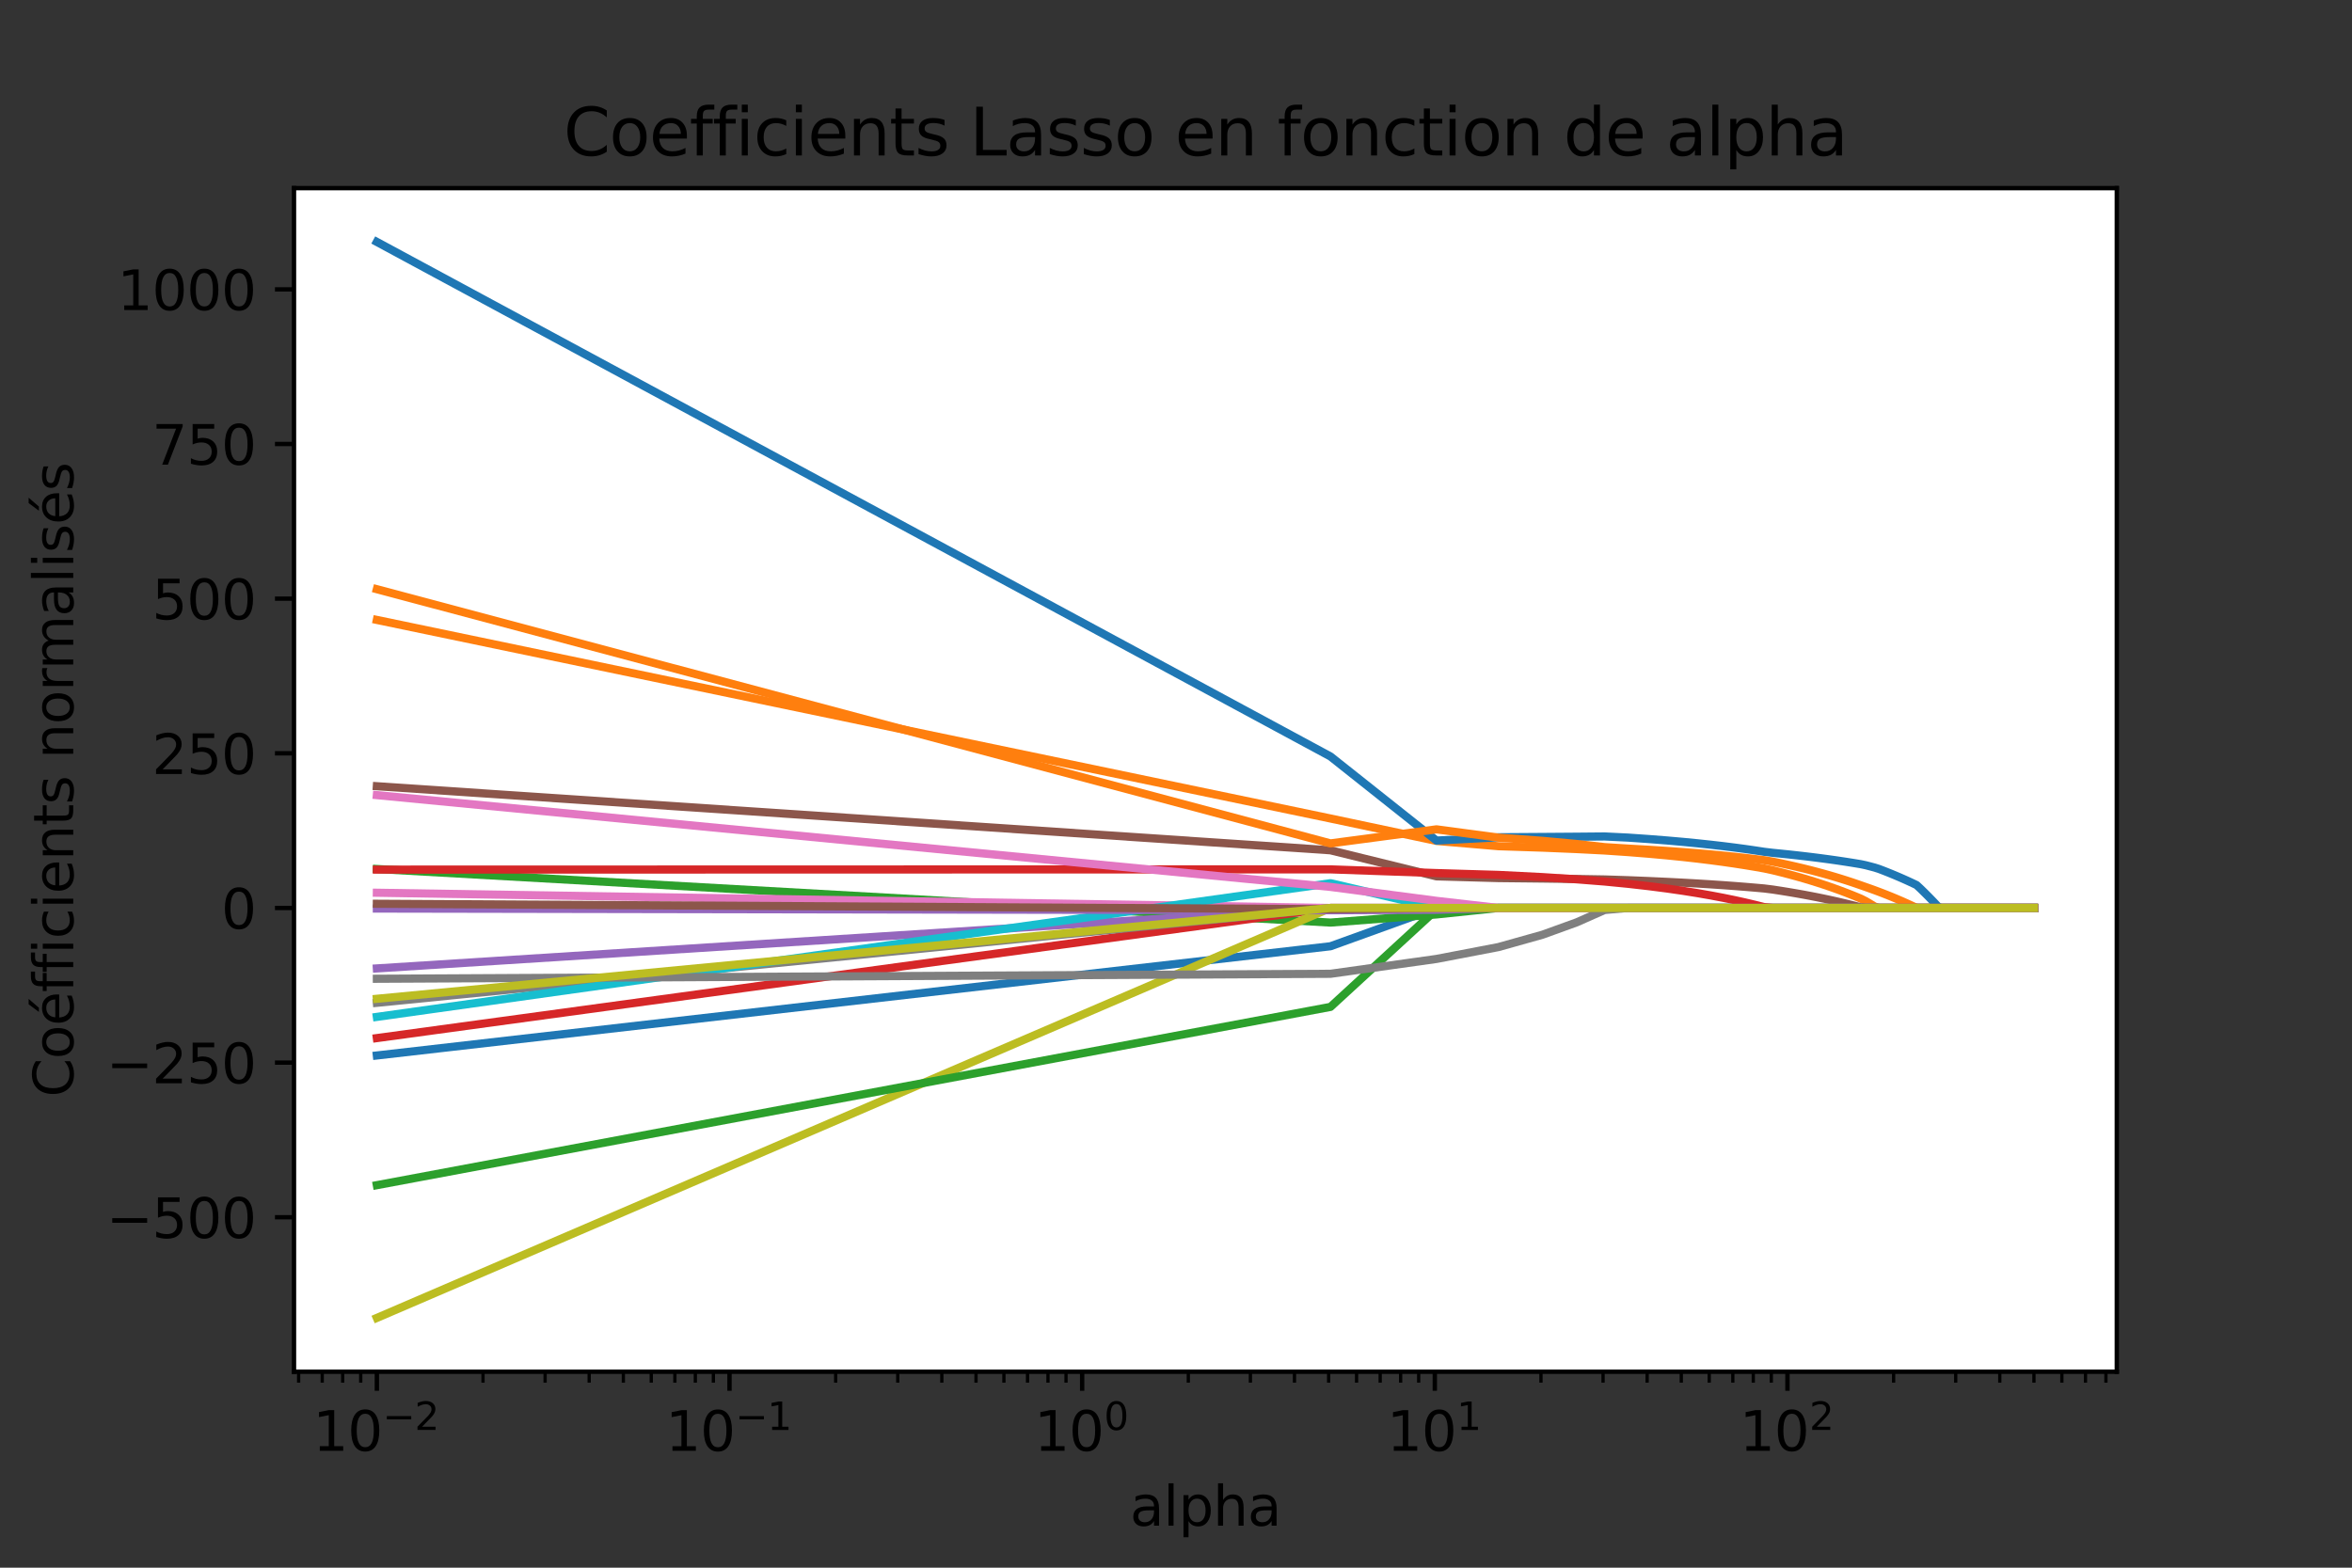 <?xml version="1.0" encoding="utf-8" standalone="no"?>
<!DOCTYPE svg PUBLIC "-//W3C//DTD SVG 1.1//EN"
  "http://www.w3.org/Graphics/SVG/1.1/DTD/svg11.dtd">
<svg height="288pt" version="1.1" viewBox="0 0 432 288" width="432pt" xmlns="http://www.w3.org/2000/svg" xmlns:xlink="http://www.w3.org/1999/xlink">
 <rect x="0" y="0" width="432" height="288" fill="#333333" stroke="none"/>
 <defs>
  <style type="text/css">*{stroke-linecap:butt;stroke-linejoin:round;}</style>
 </defs>
 <g id="figure_1">
  <g id="patch_1">
   <path d="M 0 288 
L 432 288 
L 432 0 
L 0 0 
z
" style="fill:none;"/>
  </g>
  <g id="axes_1">
   <g id="patch_2">
    <path d="M 54 252 
L 388.8 252 
L 388.8 34.56 
L 54 34.56 
z
" style="fill:#ffffff;"/>
   </g>
   <g id="matplotlib.axis_1">
    <g id="xtick_1">
     <g id="line2d_1">
      <defs>
       <path d="M 0 0 
L 0 3.5 
" id="m74bfa27d8d" style="stroke:#000000;stroke-width:0.8;"/>
      </defs>
      <g>
       <use style="stroke:#000000;stroke-width:0.8;" x="69.218" xlink:href="#m74bfa27d8d" y="252"/>
      </g>
     </g>
     <g id="text_1">
      <!-- $\mathdefault{10^{-2}}$ -->
      <g transform="translate(57.468 266.598)scale(0.1 -0.1)">
       <defs>
        <path d="M 794 531 
L 1825 531 
L 1825 4091 
L 703 3866 
L 703 4441 
L 1819 4666 
L 2450 4666 
L 2450 531 
L 3481 531 
L 3481 0 
L 794 0 
L 794 531 
z
" id="DejaVuSans-31" transform="scale(0.016)"/>
        <path d="M 2034 4250 
Q 1547 4250 1301 3770 
Q 1056 3291 1056 2328 
Q 1056 1369 1301 889 
Q 1547 409 2034 409 
Q 2525 409 2770 889 
Q 3016 1369 3016 2328 
Q 3016 3291 2770 3770 
Q 2525 4250 2034 4250 
z
M 2034 4750 
Q 2819 4750 3233 4129 
Q 3647 3509 3647 2328 
Q 3647 1150 3233 529 
Q 2819 -91 2034 -91 
Q 1250 -91 836 529 
Q 422 1150 422 2328 
Q 422 3509 836 4129 
Q 1250 4750 2034 4750 
z
" id="DejaVuSans-30" transform="scale(0.016)"/>
        <path d="M 678 2272 
L 4684 2272 
L 4684 1741 
L 678 1741 
L 678 2272 
z
" id="DejaVuSans-2212" transform="scale(0.016)"/>
        <path d="M 1228 531 
L 3431 531 
L 3431 0 
L 469 0 
L 469 531 
Q 828 903 1448 1529 
Q 2069 2156 2228 2338 
Q 2531 2678 2651 2914 
Q 2772 3150 2772 3378 
Q 2772 3750 2511 3984 
Q 2250 4219 1831 4219 
Q 1534 4219 1204 4116 
Q 875 4013 500 3803 
L 500 4441 
Q 881 4594 1212 4672 
Q 1544 4750 1819 4750 
Q 2544 4750 2975 4387 
Q 3406 4025 3406 3419 
Q 3406 3131 3298 2873 
Q 3191 2616 2906 2266 
Q 2828 2175 2409 1742 
Q 1991 1309 1228 531 
z
" id="DejaVuSans-32" transform="scale(0.016)"/>
       </defs>
       <use transform="translate(0 0.766)" xlink:href="#DejaVuSans-31"/>
       <use transform="translate(63.623 0.766)" xlink:href="#DejaVuSans-30"/>
       <use transform="translate(128.203 39.047)scale(0.7)" xlink:href="#DejaVuSans-2212"/>
       <use transform="translate(186.855 39.047)scale(0.7)" xlink:href="#DejaVuSans-32"/>
      </g>
     </g>
    </g>
    <g id="xtick_2">
     <g id="line2d_2">
      <g>
       <use style="stroke:#000000;stroke-width:0.8;" x="133.991" xlink:href="#m74bfa27d8d" y="252"/>
      </g>
     </g>
     <g id="text_2">
      <!-- $\mathdefault{10^{-1}}$ -->
      <g transform="translate(122.241 266.598)scale(0.1 -0.1)">
       <use transform="translate(0 0.684)" xlink:href="#DejaVuSans-31"/>
       <use transform="translate(63.623 0.684)" xlink:href="#DejaVuSans-30"/>
       <use transform="translate(128.203 38.966)scale(0.7)" xlink:href="#DejaVuSans-2212"/>
       <use transform="translate(186.855 38.966)scale(0.7)" xlink:href="#DejaVuSans-31"/>
      </g>
     </g>
    </g>
    <g id="xtick_3">
     <g id="line2d_3">
      <g>
       <use style="stroke:#000000;stroke-width:0.8;" x="198.763" xlink:href="#m74bfa27d8d" y="252"/>
      </g>
     </g>
     <g id="text_3">
      <!-- $\mathdefault{10^{0}}$ -->
      <g transform="translate(189.963 266.598)scale(0.1 -0.1)">
       <use transform="translate(0 0.766)" xlink:href="#DejaVuSans-31"/>
       <use transform="translate(63.623 0.766)" xlink:href="#DejaVuSans-30"/>
       <use transform="translate(128.203 39.047)scale(0.7)" xlink:href="#DejaVuSans-30"/>
      </g>
     </g>
    </g>
    <g id="xtick_4">
     <g id="line2d_4">
      <g>
       <use style="stroke:#000000;stroke-width:0.8;" x="263.535" xlink:href="#m74bfa27d8d" y="252"/>
      </g>
     </g>
     <g id="text_4">
      <!-- $\mathdefault{10^{1}}$ -->
      <g transform="translate(254.735 266.598)scale(0.1 -0.1)">
       <use transform="translate(0 0.684)" xlink:href="#DejaVuSans-31"/>
       <use transform="translate(63.623 0.684)" xlink:href="#DejaVuSans-30"/>
       <use transform="translate(128.203 38.966)scale(0.7)" xlink:href="#DejaVuSans-31"/>
      </g>
     </g>
    </g>
    <g id="xtick_5">
     <g id="line2d_5">
      <g>
       <use style="stroke:#000000;stroke-width:0.8;" x="328.308" xlink:href="#m74bfa27d8d" y="252"/>
      </g>
     </g>
     <g id="text_5">
      <!-- $\mathdefault{10^{2}}$ -->
      <g transform="translate(319.508 266.598)scale(0.1 -0.1)">
       <use transform="translate(0 0.766)" xlink:href="#DejaVuSans-31"/>
       <use transform="translate(63.623 0.766)" xlink:href="#DejaVuSans-30"/>
       <use transform="translate(128.203 39.047)scale(0.7)" xlink:href="#DejaVuSans-32"/>
      </g>
     </g>
    </g>
    <g id="xtick_6">
     <g id="line2d_6">
      <defs>
       <path d="M 0 0 
L 0 2 
" id="m52ad24be00" style="stroke:#000000;stroke-width:0.6;"/>
      </defs>
      <g>
       <use style="stroke:#000000;stroke-width:0.6;" x="54.849" xlink:href="#m52ad24be00" y="252"/>
      </g>
     </g>
    </g>
    <g id="xtick_7">
     <g id="line2d_7">
      <g>
       <use style="stroke:#000000;stroke-width:0.6;" x="59.185" xlink:href="#m52ad24be00" y="252"/>
      </g>
     </g>
    </g>
    <g id="xtick_8">
     <g id="line2d_8">
      <g>
       <use style="stroke:#000000;stroke-width:0.6;" x="62.941" xlink:href="#m52ad24be00" y="252"/>
      </g>
     </g>
    </g>
    <g id="xtick_9">
     <g id="line2d_9">
      <g>
       <use style="stroke:#000000;stroke-width:0.6;" x="66.254" xlink:href="#m52ad24be00" y="252"/>
      </g>
     </g>
    </g>
    <g id="xtick_10">
     <g id="line2d_10">
      <g>
       <use style="stroke:#000000;stroke-width:0.6;" x="88.717" xlink:href="#m52ad24be00" y="252"/>
      </g>
     </g>
    </g>
    <g id="xtick_11">
     <g id="line2d_11">
      <g>
       <use style="stroke:#000000;stroke-width:0.6;" x="100.122" xlink:href="#m52ad24be00" y="252"/>
      </g>
     </g>
    </g>
    <g id="xtick_12">
     <g id="line2d_12">
      <g>
       <use style="stroke:#000000;stroke-width:0.6;" x="108.215" xlink:href="#m52ad24be00" y="252"/>
      </g>
     </g>
    </g>
    <g id="xtick_13">
     <g id="line2d_13">
      <g>
       <use style="stroke:#000000;stroke-width:0.6;" x="114.492" xlink:href="#m52ad24be00" y="252"/>
      </g>
     </g>
    </g>
    <g id="xtick_14">
     <g id="line2d_14">
      <g>
       <use style="stroke:#000000;stroke-width:0.6;" x="119.621" xlink:href="#m52ad24be00" y="252"/>
      </g>
     </g>
    </g>
    <g id="xtick_15">
     <g id="line2d_15">
      <g>
       <use style="stroke:#000000;stroke-width:0.6;" x="123.957" xlink:href="#m52ad24be00" y="252"/>
      </g>
     </g>
    </g>
    <g id="xtick_16">
     <g id="line2d_16">
      <g>
       <use style="stroke:#000000;stroke-width:0.6;" x="127.714" xlink:href="#m52ad24be00" y="252"/>
      </g>
     </g>
    </g>
    <g id="xtick_17">
     <g id="line2d_17">
      <g>
       <use style="stroke:#000000;stroke-width:0.6;" x="131.027" xlink:href="#m52ad24be00" y="252"/>
      </g>
     </g>
    </g>
    <g id="xtick_18">
     <g id="line2d_18">
      <g>
       <use style="stroke:#000000;stroke-width:0.6;" x="153.489" xlink:href="#m52ad24be00" y="252"/>
      </g>
     </g>
    </g>
    <g id="xtick_19">
     <g id="line2d_19">
      <g>
       <use style="stroke:#000000;stroke-width:0.6;" x="164.895" xlink:href="#m52ad24be00" y="252"/>
      </g>
     </g>
    </g>
    <g id="xtick_20">
     <g id="line2d_20">
      <g>
       <use style="stroke:#000000;stroke-width:0.6;" x="172.987" xlink:href="#m52ad24be00" y="252"/>
      </g>
     </g>
    </g>
    <g id="xtick_21">
     <g id="line2d_21">
      <g>
       <use style="stroke:#000000;stroke-width:0.6;" x="179.265" xlink:href="#m52ad24be00" y="252"/>
      </g>
     </g>
    </g>
    <g id="xtick_22">
     <g id="line2d_22">
      <g>
       <use style="stroke:#000000;stroke-width:0.6;" x="184.393" xlink:href="#m52ad24be00" y="252"/>
      </g>
     </g>
    </g>
    <g id="xtick_23">
     <g id="line2d_23">
      <g>
       <use style="stroke:#000000;stroke-width:0.6;" x="188.73" xlink:href="#m52ad24be00" y="252"/>
      </g>
     </g>
    </g>
    <g id="xtick_24">
     <g id="line2d_24">
      <g>
       <use style="stroke:#000000;stroke-width:0.6;" x="192.486" xlink:href="#m52ad24be00" y="252"/>
      </g>
     </g>
    </g>
    <g id="xtick_25">
     <g id="line2d_25">
      <g>
       <use style="stroke:#000000;stroke-width:0.6;" x="195.799" xlink:href="#m52ad24be00" y="252"/>
      </g>
     </g>
    </g>
    <g id="xtick_26">
     <g id="line2d_26">
      <g>
       <use style="stroke:#000000;stroke-width:0.6;" x="218.261" xlink:href="#m52ad24be00" y="252"/>
      </g>
     </g>
    </g>
    <g id="xtick_27">
     <g id="line2d_27">
      <g>
       <use style="stroke:#000000;stroke-width:0.6;" x="229.667" xlink:href="#m52ad24be00" y="252"/>
      </g>
     </g>
    </g>
    <g id="xtick_28">
     <g id="line2d_28">
      <g>
       <use style="stroke:#000000;stroke-width:0.6;" x="237.76" xlink:href="#m52ad24be00" y="252"/>
      </g>
     </g>
    </g>
    <g id="xtick_29">
     <g id="line2d_29">
      <g>
       <use style="stroke:#000000;stroke-width:0.6;" x="244.037" xlink:href="#m52ad24be00" y="252"/>
      </g>
     </g>
    </g>
    <g id="xtick_30">
     <g id="line2d_30">
      <g>
       <use style="stroke:#000000;stroke-width:0.6;" x="249.166" xlink:href="#m52ad24be00" y="252"/>
      </g>
     </g>
    </g>
    <g id="xtick_31">
     <g id="line2d_31">
      <g>
       <use style="stroke:#000000;stroke-width:0.6;" x="253.502" xlink:href="#m52ad24be00" y="252"/>
      </g>
     </g>
    </g>
    <g id="xtick_32">
     <g id="line2d_32">
      <g>
       <use style="stroke:#000000;stroke-width:0.6;" x="257.258" xlink:href="#m52ad24be00" y="252"/>
      </g>
     </g>
    </g>
    <g id="xtick_33">
     <g id="line2d_33">
      <g>
       <use style="stroke:#000000;stroke-width:0.6;" x="260.572" xlink:href="#m52ad24be00" y="252"/>
      </g>
     </g>
    </g>
    <g id="xtick_34">
     <g id="line2d_34">
      <g>
       <use style="stroke:#000000;stroke-width:0.6;" x="283.034" xlink:href="#m52ad24be00" y="252"/>
      </g>
     </g>
    </g>
    <g id="xtick_35">
     <g id="line2d_35">
      <g>
       <use style="stroke:#000000;stroke-width:0.6;" x="294.44" xlink:href="#m52ad24be00" y="252"/>
      </g>
     </g>
    </g>
    <g id="xtick_36">
     <g id="line2d_36">
      <g>
       <use style="stroke:#000000;stroke-width:0.6;" x="302.532" xlink:href="#m52ad24be00" y="252"/>
      </g>
     </g>
    </g>
    <g id="xtick_37">
     <g id="line2d_37">
      <g>
       <use style="stroke:#000000;stroke-width:0.6;" x="308.809" xlink:href="#m52ad24be00" y="252"/>
      </g>
     </g>
    </g>
    <g id="xtick_38">
     <g id="line2d_38">
      <g>
       <use style="stroke:#000000;stroke-width:0.6;" x="313.938" xlink:href="#m52ad24be00" y="252"/>
      </g>
     </g>
    </g>
    <g id="xtick_39">
     <g id="line2d_39">
      <g>
       <use style="stroke:#000000;stroke-width:0.6;" x="318.274" xlink:href="#m52ad24be00" y="252"/>
      </g>
     </g>
    </g>
    <g id="xtick_40">
     <g id="line2d_40">
      <g>
       <use style="stroke:#000000;stroke-width:0.6;" x="322.031" xlink:href="#m52ad24be00" y="252"/>
      </g>
     </g>
    </g>
    <g id="xtick_41">
     <g id="line2d_41">
      <g>
       <use style="stroke:#000000;stroke-width:0.6;" x="325.344" xlink:href="#m52ad24be00" y="252"/>
      </g>
     </g>
    </g>
    <g id="xtick_42">
     <g id="line2d_42">
      <g>
       <use style="stroke:#000000;stroke-width:0.6;" x="347.806" xlink:href="#m52ad24be00" y="252"/>
      </g>
     </g>
    </g>
    <g id="xtick_43">
     <g id="line2d_43">
      <g>
       <use style="stroke:#000000;stroke-width:0.6;" x="359.212" xlink:href="#m52ad24be00" y="252"/>
      </g>
     </g>
    </g>
    <g id="xtick_44">
     <g id="line2d_44">
      <g>
       <use style="stroke:#000000;stroke-width:0.6;" x="367.305" xlink:href="#m52ad24be00" y="252"/>
      </g>
     </g>
    </g>
    <g id="xtick_45">
     <g id="line2d_45">
      <g>
       <use style="stroke:#000000;stroke-width:0.6;" x="373.582" xlink:href="#m52ad24be00" y="252"/>
      </g>
     </g>
    </g>
    <g id="xtick_46">
     <g id="line2d_46">
      <g>
       <use style="stroke:#000000;stroke-width:0.6;" x="378.711" xlink:href="#m52ad24be00" y="252"/>
      </g>
     </g>
    </g>
    <g id="xtick_47">
     <g id="line2d_47">
      <g>
       <use style="stroke:#000000;stroke-width:0.6;" x="383.047" xlink:href="#m52ad24be00" y="252"/>
      </g>
     </g>
    </g>
    <g id="xtick_48">
     <g id="line2d_48">
      <g>
       <use style="stroke:#000000;stroke-width:0.6;" x="386.803" xlink:href="#m52ad24be00" y="252"/>
      </g>
     </g>
    </g>
    <g id="text_6">
     <!-- alpha -->
     <g transform="translate(207.54 280.277)scale(0.1 -0.1)">
      <defs>
       <path d="M 2194 1759 
Q 1497 1759 1228 1600 
Q 959 1441 959 1056 
Q 959 750 1161 570 
Q 1363 391 1709 391 
Q 2188 391 2477 730 
Q 2766 1069 2766 1631 
L 2766 1759 
L 2194 1759 
z
M 3341 1997 
L 3341 0 
L 2766 0 
L 2766 531 
Q 2569 213 2275 61 
Q 1981 -91 1556 -91 
Q 1019 -91 701 211 
Q 384 513 384 1019 
Q 384 1609 779 1909 
Q 1175 2209 1959 2209 
L 2766 2209 
L 2766 2266 
Q 2766 2663 2505 2880 
Q 2244 3097 1772 3097 
Q 1472 3097 1187 3025 
Q 903 2953 641 2809 
L 641 3341 
Q 956 3463 1253 3523 
Q 1550 3584 1831 3584 
Q 2591 3584 2966 3190 
Q 3341 2797 3341 1997 
z
" id="DejaVuSans-61" transform="scale(0.016)"/>
       <path d="M 603 4863 
L 1178 4863 
L 1178 0 
L 603 0 
L 603 4863 
z
" id="DejaVuSans-6c" transform="scale(0.016)"/>
       <path d="M 1159 525 
L 1159 -1331 
L 581 -1331 
L 581 3500 
L 1159 3500 
L 1159 2969 
Q 1341 3281 1617 3432 
Q 1894 3584 2278 3584 
Q 2916 3584 3314 3078 
Q 3713 2572 3713 1747 
Q 3713 922 3314 415 
Q 2916 -91 2278 -91 
Q 1894 -91 1617 61 
Q 1341 213 1159 525 
z
M 3116 1747 
Q 3116 2381 2855 2742 
Q 2594 3103 2138 3103 
Q 1681 3103 1420 2742 
Q 1159 2381 1159 1747 
Q 1159 1113 1420 752 
Q 1681 391 2138 391 
Q 2594 391 2855 752 
Q 3116 1113 3116 1747 
z
" id="DejaVuSans-70" transform="scale(0.016)"/>
       <path d="M 3513 2113 
L 3513 0 
L 2938 0 
L 2938 2094 
Q 2938 2591 2744 2837 
Q 2550 3084 2163 3084 
Q 1697 3084 1428 2787 
Q 1159 2491 1159 1978 
L 1159 0 
L 581 0 
L 581 4863 
L 1159 4863 
L 1159 2956 
Q 1366 3272 1645 3428 
Q 1925 3584 2291 3584 
Q 2894 3584 3203 3211 
Q 3513 2838 3513 2113 
z
" id="DejaVuSans-68" transform="scale(0.016)"/>
      </defs>
      <use xlink:href="#DejaVuSans-61"/>
      <use x="61.279" xlink:href="#DejaVuSans-6c"/>
      <use x="89.062" xlink:href="#DejaVuSans-70"/>
      <use x="152.539" xlink:href="#DejaVuSans-68"/>
      <use x="215.918" xlink:href="#DejaVuSans-61"/>
     </g>
    </g>
   </g>
   <g id="matplotlib.axis_2">
    <g id="ytick_1">
     <g id="line2d_49">
      <defs>
       <path d="M 0 0 
L -3.5 0 
" id="m7a69c71ddc" style="stroke:#000000;stroke-width:0.8;"/>
      </defs>
      <g>
       <use style="stroke:#000000;stroke-width:0.8;" x="54" xlink:href="#m7a69c71ddc" y="223.623"/>
      </g>
     </g>
     <g id="text_7">
      <!-- −500 -->
      <g transform="translate(19.533 227.423)scale(0.1 -0.1)">
       <defs>
        <path d="M 691 4666 
L 3169 4666 
L 3169 4134 
L 1269 4134 
L 1269 2991 
Q 1406 3038 1543 3061 
Q 1681 3084 1819 3084 
Q 2600 3084 3056 2656 
Q 3513 2228 3513 1497 
Q 3513 744 3044 326 
Q 2575 -91 1722 -91 
Q 1428 -91 1123 -41 
Q 819 9 494 109 
L 494 744 
Q 775 591 1075 516 
Q 1375 441 1709 441 
Q 2250 441 2565 725 
Q 2881 1009 2881 1497 
Q 2881 1984 2565 2268 
Q 2250 2553 1709 2553 
Q 1456 2553 1204 2497 
Q 953 2441 691 2322 
L 691 4666 
z
" id="DejaVuSans-35" transform="scale(0.016)"/>
       </defs>
       <use xlink:href="#DejaVuSans-2212"/>
       <use x="83.789" xlink:href="#DejaVuSans-35"/>
       <use x="147.412" xlink:href="#DejaVuSans-30"/>
       <use x="211.035" xlink:href="#DejaVuSans-30"/>
      </g>
     </g>
    </g>
    <g id="ytick_2">
     <g id="line2d_50">
      <g>
       <use style="stroke:#000000;stroke-width:0.8;" x="54" xlink:href="#m7a69c71ddc" y="195.212"/>
      </g>
     </g>
     <g id="text_8">
      <!-- −250 -->
      <g transform="translate(19.533 199.011)scale(0.1 -0.1)">
       <use xlink:href="#DejaVuSans-2212"/>
       <use x="83.789" xlink:href="#DejaVuSans-32"/>
       <use x="147.412" xlink:href="#DejaVuSans-35"/>
       <use x="211.035" xlink:href="#DejaVuSans-30"/>
      </g>
     </g>
    </g>
    <g id="ytick_3">
     <g id="line2d_51">
      <g>
       <use style="stroke:#000000;stroke-width:0.8;" x="54" xlink:href="#m7a69c71ddc" y="166.801"/>
      </g>
     </g>
     <g id="text_9">
      <!-- 0 -->
      <g transform="translate(40.638 170.6)scale(0.1 -0.1)">
       <use xlink:href="#DejaVuSans-30"/>
      </g>
     </g>
    </g>
    <g id="ytick_4">
     <g id="line2d_52">
      <g>
       <use style="stroke:#000000;stroke-width:0.8;" x="54" xlink:href="#m7a69c71ddc" y="138.39"/>
      </g>
     </g>
     <g id="text_10">
      <!-- 250 -->
      <g transform="translate(27.913 142.189)scale(0.1 -0.1)">
       <use xlink:href="#DejaVuSans-32"/>
       <use x="63.623" xlink:href="#DejaVuSans-35"/>
       <use x="127.246" xlink:href="#DejaVuSans-30"/>
      </g>
     </g>
    </g>
    <g id="ytick_5">
     <g id="line2d_53">
      <g>
       <use style="stroke:#000000;stroke-width:0.8;" x="54" xlink:href="#m7a69c71ddc" y="109.978"/>
      </g>
     </g>
     <g id="text_11">
      <!-- 500 -->
      <g transform="translate(27.913 113.778)scale(0.1 -0.1)">
       <use xlink:href="#DejaVuSans-35"/>
       <use x="63.623" xlink:href="#DejaVuSans-30"/>
       <use x="127.246" xlink:href="#DejaVuSans-30"/>
      </g>
     </g>
    </g>
    <g id="ytick_6">
     <g id="line2d_54">
      <g>
       <use style="stroke:#000000;stroke-width:0.8;" x="54" xlink:href="#m7a69c71ddc" y="81.567"/>
      </g>
     </g>
     <g id="text_12">
      <!-- 750 -->
      <g transform="translate(27.913 85.366)scale(0.1 -0.1)">
       <defs>
        <path d="M 525 4666 
L 3525 4666 
L 3525 4397 
L 1831 0 
L 1172 0 
L 2766 4134 
L 525 4134 
L 525 4666 
z
" id="DejaVuSans-37" transform="scale(0.016)"/>
       </defs>
       <use xlink:href="#DejaVuSans-37"/>
       <use x="63.623" xlink:href="#DejaVuSans-35"/>
       <use x="127.246" xlink:href="#DejaVuSans-30"/>
      </g>
     </g>
    </g>
    <g id="ytick_7">
     <g id="line2d_55">
      <g>
       <use style="stroke:#000000;stroke-width:0.8;" x="54" xlink:href="#m7a69c71ddc" y="53.156"/>
      </g>
     </g>
     <g id="text_13">
      <!-- 1000 -->
      <g transform="translate(21.55 56.955)scale(0.1 -0.1)">
       <use xlink:href="#DejaVuSans-31"/>
       <use x="63.623" xlink:href="#DejaVuSans-30"/>
       <use x="127.246" xlink:href="#DejaVuSans-30"/>
       <use x="190.869" xlink:href="#DejaVuSans-30"/>
      </g>
     </g>
    </g>
    <g id="text_14">
     <!-- Coéfficients normalisés -->
     <g transform="translate(13.453 201.549)rotate(-90)scale(0.1 -0.1)">
      <defs>
       <path d="M 4122 4306 
L 4122 3641 
Q 3803 3938 3442 4084 
Q 3081 4231 2675 4231 
Q 1875 4231 1450 3742 
Q 1025 3253 1025 2328 
Q 1025 1406 1450 917 
Q 1875 428 2675 428 
Q 3081 428 3442 575 
Q 3803 722 4122 1019 
L 4122 359 
Q 3791 134 3420 21 
Q 3050 -91 2638 -91 
Q 1578 -91 968 557 
Q 359 1206 359 2328 
Q 359 3453 968 4101 
Q 1578 4750 2638 4750 
Q 3056 4750 3426 4639 
Q 3797 4528 4122 4306 
z
" id="DejaVuSans-43" transform="scale(0.016)"/>
       <path d="M 1959 3097 
Q 1497 3097 1228 2736 
Q 959 2375 959 1747 
Q 959 1119 1226 758 
Q 1494 397 1959 397 
Q 2419 397 2687 759 
Q 2956 1122 2956 1747 
Q 2956 2369 2687 2733 
Q 2419 3097 1959 3097 
z
M 1959 3584 
Q 2709 3584 3137 3096 
Q 3566 2609 3566 1747 
Q 3566 888 3137 398 
Q 2709 -91 1959 -91 
Q 1206 -91 779 398 
Q 353 888 353 1747 
Q 353 2609 779 3096 
Q 1206 3584 1959 3584 
z
" id="DejaVuSans-6f" transform="scale(0.016)"/>
       <path d="M 3597 1894 
L 3597 1613 
L 953 1613 
Q 991 1019 1311 708 
Q 1631 397 2203 397 
Q 2534 397 2845 478 
Q 3156 559 3463 722 
L 3463 178 
Q 3153 47 2828 -22 
Q 2503 -91 2169 -91 
Q 1331 -91 842 396 
Q 353 884 353 1716 
Q 353 2575 817 3079 
Q 1281 3584 2069 3584 
Q 2775 3584 3186 3129 
Q 3597 2675 3597 1894 
z
M 3022 2063 
Q 3016 2534 2758 2815 
Q 2500 3097 2075 3097 
Q 1594 3097 1305 2825 
Q 1016 2553 972 2059 
L 3022 2063 
z
M 2469 5119 
L 3091 5119 
L 2072 3944 
L 1594 3944 
L 2469 5119 
z
" id="DejaVuSans-e9" transform="scale(0.016)"/>
       <path d="M 2375 4863 
L 2375 4384 
L 1825 4384 
Q 1516 4384 1395 4259 
Q 1275 4134 1275 3809 
L 1275 3500 
L 2222 3500 
L 2222 3053 
L 1275 3053 
L 1275 0 
L 697 0 
L 697 3053 
L 147 3053 
L 147 3500 
L 697 3500 
L 697 3744 
Q 697 4328 969 4595 
Q 1241 4863 1831 4863 
L 2375 4863 
z
" id="DejaVuSans-66" transform="scale(0.016)"/>
       <path d="M 603 3500 
L 1178 3500 
L 1178 0 
L 603 0 
L 603 3500 
z
M 603 4863 
L 1178 4863 
L 1178 4134 
L 603 4134 
L 603 4863 
z
" id="DejaVuSans-69" transform="scale(0.016)"/>
       <path d="M 3122 3366 
L 3122 2828 
Q 2878 2963 2633 3030 
Q 2388 3097 2138 3097 
Q 1578 3097 1268 2742 
Q 959 2388 959 1747 
Q 959 1106 1268 751 
Q 1578 397 2138 397 
Q 2388 397 2633 464 
Q 2878 531 3122 666 
L 3122 134 
Q 2881 22 2623 -34 
Q 2366 -91 2075 -91 
Q 1284 -91 818 406 
Q 353 903 353 1747 
Q 353 2603 823 3093 
Q 1294 3584 2113 3584 
Q 2378 3584 2631 3529 
Q 2884 3475 3122 3366 
z
" id="DejaVuSans-63" transform="scale(0.016)"/>
       <path d="M 3597 1894 
L 3597 1613 
L 953 1613 
Q 991 1019 1311 708 
Q 1631 397 2203 397 
Q 2534 397 2845 478 
Q 3156 559 3463 722 
L 3463 178 
Q 3153 47 2828 -22 
Q 2503 -91 2169 -91 
Q 1331 -91 842 396 
Q 353 884 353 1716 
Q 353 2575 817 3079 
Q 1281 3584 2069 3584 
Q 2775 3584 3186 3129 
Q 3597 2675 3597 1894 
z
M 3022 2063 
Q 3016 2534 2758 2815 
Q 2500 3097 2075 3097 
Q 1594 3097 1305 2825 
Q 1016 2553 972 2059 
L 3022 2063 
z
" id="DejaVuSans-65" transform="scale(0.016)"/>
       <path d="M 3513 2113 
L 3513 0 
L 2938 0 
L 2938 2094 
Q 2938 2591 2744 2837 
Q 2550 3084 2163 3084 
Q 1697 3084 1428 2787 
Q 1159 2491 1159 1978 
L 1159 0 
L 581 0 
L 581 3500 
L 1159 3500 
L 1159 2956 
Q 1366 3272 1645 3428 
Q 1925 3584 2291 3584 
Q 2894 3584 3203 3211 
Q 3513 2838 3513 2113 
z
" id="DejaVuSans-6e" transform="scale(0.016)"/>
       <path d="M 1172 4494 
L 1172 3500 
L 2356 3500 
L 2356 3053 
L 1172 3053 
L 1172 1153 
Q 1172 725 1289 603 
Q 1406 481 1766 481 
L 2356 481 
L 2356 0 
L 1766 0 
Q 1100 0 847 248 
Q 594 497 594 1153 
L 594 3053 
L 172 3053 
L 172 3500 
L 594 3500 
L 594 4494 
L 1172 4494 
z
" id="DejaVuSans-74" transform="scale(0.016)"/>
       <path d="M 2834 3397 
L 2834 2853 
Q 2591 2978 2328 3040 
Q 2066 3103 1784 3103 
Q 1356 3103 1142 2972 
Q 928 2841 928 2578 
Q 928 2378 1081 2264 
Q 1234 2150 1697 2047 
L 1894 2003 
Q 2506 1872 2764 1633 
Q 3022 1394 3022 966 
Q 3022 478 2636 193 
Q 2250 -91 1575 -91 
Q 1294 -91 989 -36 
Q 684 19 347 128 
L 347 722 
Q 666 556 975 473 
Q 1284 391 1588 391 
Q 1994 391 2212 530 
Q 2431 669 2431 922 
Q 2431 1156 2273 1281 
Q 2116 1406 1581 1522 
L 1381 1569 
Q 847 1681 609 1914 
Q 372 2147 372 2553 
Q 372 3047 722 3315 
Q 1072 3584 1716 3584 
Q 2034 3584 2315 3537 
Q 2597 3491 2834 3397 
z
" id="DejaVuSans-73" transform="scale(0.016)"/>
       <path id="DejaVuSans-20" transform="scale(0.016)"/>
       <path d="M 2631 2963 
Q 2534 3019 2420 3045 
Q 2306 3072 2169 3072 
Q 1681 3072 1420 2755 
Q 1159 2438 1159 1844 
L 1159 0 
L 581 0 
L 581 3500 
L 1159 3500 
L 1159 2956 
Q 1341 3275 1631 3429 
Q 1922 3584 2338 3584 
Q 2397 3584 2469 3576 
Q 2541 3569 2628 3553 
L 2631 2963 
z
" id="DejaVuSans-72" transform="scale(0.016)"/>
       <path d="M 3328 2828 
Q 3544 3216 3844 3400 
Q 4144 3584 4550 3584 
Q 5097 3584 5394 3201 
Q 5691 2819 5691 2113 
L 5691 0 
L 5113 0 
L 5113 2094 
Q 5113 2597 4934 2840 
Q 4756 3084 4391 3084 
Q 3944 3084 3684 2787 
Q 3425 2491 3425 1978 
L 3425 0 
L 2847 0 
L 2847 2094 
Q 2847 2600 2669 2842 
Q 2491 3084 2119 3084 
Q 1678 3084 1418 2786 
Q 1159 2488 1159 1978 
L 1159 0 
L 581 0 
L 581 3500 
L 1159 3500 
L 1159 2956 
Q 1356 3278 1631 3431 
Q 1906 3584 2284 3584 
Q 2666 3584 2933 3390 
Q 3200 3197 3328 2828 
z
" id="DejaVuSans-6d" transform="scale(0.016)"/>
      </defs>
      <use xlink:href="#DejaVuSans-43"/>
      <use x="69.824" xlink:href="#DejaVuSans-6f"/>
      <use x="131.006" xlink:href="#DejaVuSans-e9"/>
      <use x="192.529" xlink:href="#DejaVuSans-66"/>
      <use x="227.734" xlink:href="#DejaVuSans-66"/>
      <use x="262.939" xlink:href="#DejaVuSans-69"/>
      <use x="290.723" xlink:href="#DejaVuSans-63"/>
      <use x="345.703" xlink:href="#DejaVuSans-69"/>
      <use x="373.486" xlink:href="#DejaVuSans-65"/>
      <use x="435.01" xlink:href="#DejaVuSans-6e"/>
      <use x="498.389" xlink:href="#DejaVuSans-74"/>
      <use x="537.598" xlink:href="#DejaVuSans-73"/>
      <use x="589.697" xlink:href="#DejaVuSans-20"/>
      <use x="621.484" xlink:href="#DejaVuSans-6e"/>
      <use x="684.863" xlink:href="#DejaVuSans-6f"/>
      <use x="746.045" xlink:href="#DejaVuSans-72"/>
      <use x="785.408" xlink:href="#DejaVuSans-6d"/>
      <use x="882.82" xlink:href="#DejaVuSans-61"/>
      <use x="944.1" xlink:href="#DejaVuSans-6c"/>
      <use x="971.883" xlink:href="#DejaVuSans-69"/>
      <use x="999.666" xlink:href="#DejaVuSans-73"/>
      <use x="1051.766" xlink:href="#DejaVuSans-e9"/>
      <use x="1113.289" xlink:href="#DejaVuSans-73"/>
     </g>
    </g>
   </g>
   <g id="line2d_56">
    <path clip-path="url(#pf28a0096c0)" d="M 69.218 193.902 
L 244.375 173.837 
L 263.845 166.801 
L 275.242 166.801 
L 283.33 166.801 
L 289.604 166.801 
L 294.731 166.801 
L 299.066 166.801 
L 302.821 166.801 
L 306.134 166.801 
L 309.097 166.801 
L 311.778 166.801 
L 314.225 166.801 
L 316.476 166.801 
L 318.561 166.801 
L 320.501 166.801 
L 322.316 166.801 
L 324.022 166.801 
L 325.629 166.801 
L 327.15 166.801 
L 328.593 166.801 
L 329.965 166.801 
L 331.274 166.801 
L 332.524 166.801 
L 333.721 166.801 
L 334.869 166.801 
L 335.973 166.801 
L 337.034 166.801 
L 338.057 166.801 
L 339.044 166.801 
L 339.998 166.801 
L 340.92 166.801 
L 341.813 166.801 
L 342.679 166.801 
L 343.518 166.801 
L 344.334 166.801 
L 345.126 166.801 
L 345.897 166.801 
L 346.647 166.801 
L 347.378 166.801 
L 348.09 166.801 
L 348.784 166.801 
L 349.462 166.801 
L 350.124 166.801 
L 350.771 166.801 
L 351.403 166.801 
L 352.021 166.801 
L 352.626 166.801 
L 353.218 166.801 
L 353.798 166.801 
L 354.367 166.801 
L 354.924 166.801 
L 355.47 166.801 
L 356.006 166.801 
L 356.532 166.801 
L 357.048 166.801 
L 357.554 166.801 
L 358.052 166.801 
L 358.542 166.801 
L 359.022 166.801 
L 359.495 166.801 
L 359.96 166.801 
L 360.418 166.801 
L 360.868 166.801 
L 361.311 166.801 
L 361.747 166.801 
L 362.176 166.801 
L 362.599 166.801 
L 363.016 166.801 
L 363.427 166.801 
L 363.831 166.801 
L 364.23 166.801 
L 364.624 166.801 
L 365.012 166.801 
L 365.395 166.801 
L 365.772 166.801 
L 366.145 166.801 
L 366.512 166.801 
L 366.875 166.801 
L 367.234 166.801 
L 367.588 166.801 
L 367.937 166.801 
L 368.282 166.801 
L 368.623 166.801 
L 368.96 166.801 
L 369.293 166.801 
L 369.622 166.801 
L 369.947 166.801 
L 370.269 166.801 
L 370.586 166.801 
L 370.901 166.801 
L 371.212 166.801 
L 371.519 166.801 
L 371.823 166.801 
L 372.124 166.801 
L 372.422 166.801 
L 372.716 166.801 
L 373.008 166.801 
L 373.296 166.801 
L 373.582 166.801 
" style="fill:none;stroke:#1f77b4;stroke-linecap:square;stroke-width:1.5;"/>
   </g>
   <g id="line2d_57">
    <path clip-path="url(#pf28a0096c0)" d="M 69.218 113.885 
L 244.375 150.367 
L 263.845 154.484 
L 275.242 155.457 
L 283.33 155.719 
L 289.604 155.982 
L 294.731 156.244 
L 299.066 156.538 
L 302.821 156.838 
L 306.134 157.139 
L 309.097 157.439 
L 311.778 157.739 
L 314.225 158.04 
L 316.476 158.34 
L 318.561 158.64 
L 320.501 158.941 
L 322.316 159.241 
L 324.022 159.541 
L 325.629 159.886 
L 327.15 160.259 
L 328.593 160.631 
L 329.965 161.004 
L 331.274 161.376 
L 332.524 161.749 
L 333.721 162.122 
L 334.869 162.494 
L 335.973 162.867 
L 337.034 163.239 
L 338.057 163.612 
L 339.044 163.985 
L 339.998 164.357 
L 340.92 164.73 
L 341.813 165.103 
L 342.679 165.542 
L 343.518 166.037 
L 344.334 166.532 
L 345.126 166.801 
L 345.897 166.801 
L 346.647 166.801 
L 347.378 166.801 
L 348.09 166.801 
L 348.784 166.801 
L 349.462 166.801 
L 350.124 166.801 
L 350.771 166.801 
L 351.403 166.801 
L 352.021 166.801 
L 352.626 166.801 
L 353.218 166.801 
L 353.798 166.801 
L 354.367 166.801 
L 354.924 166.801 
L 355.47 166.801 
L 356.006 166.801 
L 356.532 166.801 
L 357.048 166.801 
L 357.554 166.801 
L 358.052 166.801 
L 358.542 166.801 
L 359.022 166.801 
L 359.495 166.801 
L 359.96 166.801 
L 360.418 166.801 
L 360.868 166.801 
L 361.311 166.801 
L 361.747 166.801 
L 362.176 166.801 
L 362.599 166.801 
L 363.016 166.801 
L 363.427 166.801 
L 363.831 166.801 
L 364.23 166.801 
L 364.624 166.801 
L 365.012 166.801 
L 365.395 166.801 
L 365.772 166.801 
L 366.145 166.801 
L 366.512 166.801 
L 366.875 166.801 
L 367.234 166.801 
L 367.588 166.801 
L 367.937 166.801 
L 368.282 166.801 
L 368.623 166.801 
L 368.96 166.801 
L 369.293 166.801 
L 369.622 166.801 
L 369.947 166.801 
L 370.269 166.801 
L 370.586 166.801 
L 370.901 166.801 
L 371.212 166.801 
L 371.519 166.801 
L 371.823 166.801 
L 372.124 166.801 
L 372.422 166.801 
L 372.716 166.801 
L 373.008 166.801 
L 373.296 166.801 
L 373.582 166.801 
" style="fill:none;stroke:#ff7f0e;stroke-linecap:square;stroke-width:1.5;"/>
   </g>
   <g id="line2d_58">
    <path clip-path="url(#pf28a0096c0)" d="M 69.218 159.643 
L 244.375 169.486 
L 263.845 167.99 
L 275.242 166.801 
L 283.33 166.801 
L 289.604 166.801 
L 294.731 166.801 
L 299.066 166.801 
L 302.821 166.801 
L 306.134 166.801 
L 309.097 166.801 
L 311.778 166.801 
L 314.225 166.801 
L 316.476 166.801 
L 318.561 166.801 
L 320.501 166.801 
L 322.316 166.801 
L 324.022 166.801 
L 325.629 166.801 
L 327.15 166.801 
L 328.593 166.801 
L 329.965 166.801 
L 331.274 166.801 
L 332.524 166.801 
L 333.721 166.801 
L 334.869 166.801 
L 335.973 166.801 
L 337.034 166.801 
L 338.057 166.801 
L 339.044 166.801 
L 339.998 166.801 
L 340.92 166.801 
L 341.813 166.801 
L 342.679 166.801 
L 343.518 166.801 
L 344.334 166.801 
L 345.126 166.801 
L 345.897 166.801 
L 346.647 166.801 
L 347.378 166.801 
L 348.09 166.801 
L 348.784 166.801 
L 349.462 166.801 
L 350.124 166.801 
L 350.771 166.801 
L 351.403 166.801 
L 352.021 166.801 
L 352.626 166.801 
L 353.218 166.801 
L 353.798 166.801 
L 354.367 166.801 
L 354.924 166.801 
L 355.47 166.801 
L 356.006 166.801 
L 356.532 166.801 
L 357.048 166.801 
L 357.554 166.801 
L 358.052 166.801 
L 358.542 166.801 
L 359.022 166.801 
L 359.495 166.801 
L 359.96 166.801 
L 360.418 166.801 
L 360.868 166.801 
L 361.311 166.801 
L 361.747 166.801 
L 362.176 166.801 
L 362.599 166.801 
L 363.016 166.801 
L 363.427 166.801 
L 363.831 166.801 
L 364.23 166.801 
L 364.624 166.801 
L 365.012 166.801 
L 365.395 166.801 
L 365.772 166.801 
L 366.145 166.801 
L 366.512 166.801 
L 366.875 166.801 
L 367.234 166.801 
L 367.588 166.801 
L 367.937 166.801 
L 368.282 166.801 
L 368.623 166.801 
L 368.96 166.801 
L 369.293 166.801 
L 369.622 166.801 
L 369.947 166.801 
L 370.269 166.801 
L 370.586 166.801 
L 370.901 166.801 
L 371.212 166.801 
L 371.519 166.801 
L 371.823 166.801 
L 372.124 166.801 
L 372.422 166.801 
L 372.716 166.801 
L 373.008 166.801 
L 373.296 166.801 
L 373.582 166.801 
" style="fill:none;stroke:#2ca02c;stroke-linecap:square;stroke-width:1.5;"/>
   </g>
   <g id="line2d_59">
    <path clip-path="url(#pf28a0096c0)" d="M 69.218 190.709 
L 244.375 166.801 
L 263.845 166.801 
L 275.242 166.801 
L 283.33 166.801 
L 289.604 166.801 
L 294.731 166.801 
L 299.066 166.801 
L 302.821 166.801 
L 306.134 166.801 
L 309.097 166.801 
L 311.778 166.801 
L 314.225 166.801 
L 316.476 166.801 
L 318.561 166.801 
L 320.501 166.801 
L 322.316 166.801 
L 324.022 166.801 
L 325.629 166.801 
L 327.15 166.801 
L 328.593 166.801 
L 329.965 166.801 
L 331.274 166.801 
L 332.524 166.801 
L 333.721 166.801 
L 334.869 166.801 
L 335.973 166.801 
L 337.034 166.801 
L 338.057 166.801 
L 339.044 166.801 
L 339.998 166.801 
L 340.92 166.801 
L 341.813 166.801 
L 342.679 166.801 
L 343.518 166.801 
L 344.334 166.801 
L 345.126 166.801 
L 345.897 166.801 
L 346.647 166.801 
L 347.378 166.801 
L 348.09 166.801 
L 348.784 166.801 
L 349.462 166.801 
L 350.124 166.801 
L 350.771 166.801 
L 351.403 166.801 
L 352.021 166.801 
L 352.626 166.801 
L 353.218 166.801 
L 353.798 166.801 
L 354.367 166.801 
L 354.924 166.801 
L 355.47 166.801 
L 356.006 166.801 
L 356.532 166.801 
L 357.048 166.801 
L 357.554 166.801 
L 358.052 166.801 
L 358.542 166.801 
L 359.022 166.801 
L 359.495 166.801 
L 359.96 166.801 
L 360.418 166.801 
L 360.868 166.801 
L 361.311 166.801 
L 361.747 166.801 
L 362.176 166.801 
L 362.599 166.801 
L 363.016 166.801 
L 363.427 166.801 
L 363.831 166.801 
L 364.23 166.801 
L 364.624 166.801 
L 365.012 166.801 
L 365.395 166.801 
L 365.772 166.801 
L 366.145 166.801 
L 366.512 166.801 
L 366.875 166.801 
L 367.234 166.801 
L 367.588 166.801 
L 367.937 166.801 
L 368.282 166.801 
L 368.623 166.801 
L 368.96 166.801 
L 369.293 166.801 
L 369.622 166.801 
L 369.947 166.801 
L 370.269 166.801 
L 370.586 166.801 
L 370.901 166.801 
L 371.212 166.801 
L 371.519 166.801 
L 371.823 166.801 
L 372.124 166.801 
L 372.422 166.801 
L 372.716 166.801 
L 373.008 166.801 
L 373.296 166.801 
L 373.582 166.801 
" style="fill:none;stroke:#d62728;stroke-linecap:square;stroke-width:1.5;"/>
   </g>
   <g id="line2d_60">
    <path clip-path="url(#pf28a0096c0)" d="M 69.218 177.907 
L 244.375 166.801 
L 263.845 166.801 
L 275.242 166.801 
L 283.33 166.801 
L 289.604 166.801 
L 294.731 166.801 
L 299.066 166.801 
L 302.821 166.801 
L 306.134 166.801 
L 309.097 166.801 
L 311.778 166.801 
L 314.225 166.801 
L 316.476 166.801 
L 318.561 166.801 
L 320.501 166.801 
L 322.316 166.801 
L 324.022 166.801 
L 325.629 166.801 
L 327.15 166.801 
L 328.593 166.801 
L 329.965 166.801 
L 331.274 166.801 
L 332.524 166.801 
L 333.721 166.801 
L 334.869 166.801 
L 335.973 166.801 
L 337.034 166.801 
L 338.057 166.801 
L 339.044 166.801 
L 339.998 166.801 
L 340.92 166.801 
L 341.813 166.801 
L 342.679 166.801 
L 343.518 166.801 
L 344.334 166.801 
L 345.126 166.801 
L 345.897 166.801 
L 346.647 166.801 
L 347.378 166.801 
L 348.09 166.801 
L 348.784 166.801 
L 349.462 166.801 
L 350.124 166.801 
L 350.771 166.801 
L 351.403 166.801 
L 352.021 166.801 
L 352.626 166.801 
L 353.218 166.801 
L 353.798 166.801 
L 354.367 166.801 
L 354.924 166.801 
L 355.47 166.801 
L 356.006 166.801 
L 356.532 166.801 
L 357.048 166.801 
L 357.554 166.801 
L 358.052 166.801 
L 358.542 166.801 
L 359.022 166.801 
L 359.495 166.801 
L 359.96 166.801 
L 360.418 166.801 
L 360.868 166.801 
L 361.311 166.801 
L 361.747 166.801 
L 362.176 166.801 
L 362.599 166.801 
L 363.016 166.801 
L 363.427 166.801 
L 363.831 166.801 
L 364.23 166.801 
L 364.624 166.801 
L 365.012 166.801 
L 365.395 166.801 
L 365.772 166.801 
L 366.145 166.801 
L 366.512 166.801 
L 366.875 166.801 
L 367.234 166.801 
L 367.588 166.801 
L 367.937 166.801 
L 368.282 166.801 
L 368.623 166.801 
L 368.96 166.801 
L 369.293 166.801 
L 369.622 166.801 
L 369.947 166.801 
L 370.269 166.801 
L 370.586 166.801 
L 370.901 166.801 
L 371.212 166.801 
L 371.519 166.801 
L 371.823 166.801 
L 372.124 166.801 
L 372.422 166.801 
L 372.716 166.801 
L 373.008 166.801 
L 373.296 166.801 
L 373.582 166.801 
" style="fill:none;stroke:#9467bd;stroke-linecap:square;stroke-width:1.5;"/>
   </g>
   <g id="line2d_61">
    <path clip-path="url(#pf28a0096c0)" d="M 69.218 144.435 
L 244.375 156.208 
L 263.845 160.994 
L 275.242 161.311 
L 283.33 161.396 
L 289.604 161.48 
L 294.731 161.565 
L 299.066 161.705 
L 302.821 161.857 
L 306.134 162.008 
L 309.097 162.16 
L 311.778 162.311 
L 314.225 162.463 
L 316.476 162.614 
L 318.561 162.766 
L 320.501 162.917 
L 322.316 163.069 
L 324.022 163.22 
L 325.629 163.422 
L 327.15 163.656 
L 328.593 163.89 
L 329.965 164.124 
L 331.274 164.357 
L 332.524 164.591 
L 333.721 164.825 
L 334.869 165.059 
L 335.973 165.293 
L 337.034 165.527 
L 338.057 165.76 
L 339.044 165.994 
L 339.998 166.228 
L 340.92 166.462 
L 341.813 166.696 
L 342.679 166.801 
L 343.518 166.801 
L 344.334 166.801 
L 345.126 166.801 
L 345.897 166.801 
L 346.647 166.801 
L 347.378 166.801 
L 348.09 166.801 
L 348.784 166.801 
L 349.462 166.801 
L 350.124 166.801 
L 350.771 166.801 
L 351.403 166.801 
L 352.021 166.801 
L 352.626 166.801 
L 353.218 166.801 
L 353.798 166.801 
L 354.367 166.801 
L 354.924 166.801 
L 355.47 166.801 
L 356.006 166.801 
L 356.532 166.801 
L 357.048 166.801 
L 357.554 166.801 
L 358.052 166.801 
L 358.542 166.801 
L 359.022 166.801 
L 359.495 166.801 
L 359.96 166.801 
L 360.418 166.801 
L 360.868 166.801 
L 361.311 166.801 
L 361.747 166.801 
L 362.176 166.801 
L 362.599 166.801 
L 363.016 166.801 
L 363.427 166.801 
L 363.831 166.801 
L 364.23 166.801 
L 364.624 166.801 
L 365.012 166.801 
L 365.395 166.801 
L 365.772 166.801 
L 366.145 166.801 
L 366.512 166.801 
L 366.875 166.801 
L 367.234 166.801 
L 367.588 166.801 
L 367.937 166.801 
L 368.282 166.801 
L 368.623 166.801 
L 368.96 166.801 
L 369.293 166.801 
L 369.622 166.801 
L 369.947 166.801 
L 370.269 166.801 
L 370.586 166.801 
L 370.901 166.801 
L 371.212 166.801 
L 371.519 166.801 
L 371.823 166.801 
L 372.124 166.801 
L 372.422 166.801 
L 372.716 166.801 
L 373.008 166.801 
L 373.296 166.801 
L 373.582 166.801 
" style="fill:none;stroke:#8c564b;stroke-linecap:square;stroke-width:1.5;"/>
   </g>
   <g id="line2d_62">
    <path clip-path="url(#pf28a0096c0)" d="M 69.218 164.006 
L 244.375 166.801 
L 263.845 166.801 
L 275.242 166.801 
L 283.33 166.801 
L 289.604 166.801 
L 294.731 166.801 
L 299.066 166.801 
L 302.821 166.801 
L 306.134 166.801 
L 309.097 166.801 
L 311.778 166.801 
L 314.225 166.801 
L 316.476 166.801 
L 318.561 166.801 
L 320.501 166.801 
L 322.316 166.801 
L 324.022 166.801 
L 325.629 166.801 
L 327.15 166.801 
L 328.593 166.801 
L 329.965 166.801 
L 331.274 166.801 
L 332.524 166.801 
L 333.721 166.801 
L 334.869 166.801 
L 335.973 166.801 
L 337.034 166.801 
L 338.057 166.801 
L 339.044 166.801 
L 339.998 166.801 
L 340.92 166.801 
L 341.813 166.801 
L 342.679 166.801 
L 343.518 166.801 
L 344.334 166.801 
L 345.126 166.801 
L 345.897 166.801 
L 346.647 166.801 
L 347.378 166.801 
L 348.09 166.801 
L 348.784 166.801 
L 349.462 166.801 
L 350.124 166.801 
L 350.771 166.801 
L 351.403 166.801 
L 352.021 166.801 
L 352.626 166.801 
L 353.218 166.801 
L 353.798 166.801 
L 354.367 166.801 
L 354.924 166.801 
L 355.47 166.801 
L 356.006 166.801 
L 356.532 166.801 
L 357.048 166.801 
L 357.554 166.801 
L 358.052 166.801 
L 358.542 166.801 
L 359.022 166.801 
L 359.495 166.801 
L 359.96 166.801 
L 360.418 166.801 
L 360.868 166.801 
L 361.311 166.801 
L 361.747 166.801 
L 362.176 166.801 
L 362.599 166.801 
L 363.016 166.801 
L 363.427 166.801 
L 363.831 166.801 
L 364.23 166.801 
L 364.624 166.801 
L 365.012 166.801 
L 365.395 166.801 
L 365.772 166.801 
L 366.145 166.801 
L 366.512 166.801 
L 366.875 166.801 
L 367.234 166.801 
L 367.588 166.801 
L 367.937 166.801 
L 368.282 166.801 
L 368.623 166.801 
L 368.96 166.801 
L 369.293 166.801 
L 369.622 166.801 
L 369.947 166.801 
L 370.269 166.801 
L 370.586 166.801 
L 370.901 166.801 
L 371.212 166.801 
L 371.519 166.801 
L 371.823 166.801 
L 372.124 166.801 
L 372.422 166.801 
L 372.716 166.801 
L 373.008 166.801 
L 373.296 166.801 
L 373.582 166.801 
" style="fill:none;stroke:#e377c2;stroke-linecap:square;stroke-width:1.5;"/>
   </g>
   <g id="line2d_63">
    <path clip-path="url(#pf28a0096c0)" d="M 69.218 184.227 
L 244.375 166.801 
L 263.845 166.801 
L 275.242 166.801 
L 283.33 166.801 
L 289.604 166.801 
L 294.731 166.801 
L 299.066 166.801 
L 302.821 166.801 
L 306.134 166.801 
L 309.097 166.801 
L 311.778 166.801 
L 314.225 166.801 
L 316.476 166.801 
L 318.561 166.801 
L 320.501 166.801 
L 322.316 166.801 
L 324.022 166.801 
L 325.629 166.801 
L 327.15 166.801 
L 328.593 166.801 
L 329.965 166.801 
L 331.274 166.801 
L 332.524 166.801 
L 333.721 166.801 
L 334.869 166.801 
L 335.973 166.801 
L 337.034 166.801 
L 338.057 166.801 
L 339.044 166.801 
L 339.998 166.801 
L 340.92 166.801 
L 341.813 166.801 
L 342.679 166.801 
L 343.518 166.801 
L 344.334 166.801 
L 345.126 166.801 
L 345.897 166.801 
L 346.647 166.801 
L 347.378 166.801 
L 348.09 166.801 
L 348.784 166.801 
L 349.462 166.801 
L 350.124 166.801 
L 350.771 166.801 
L 351.403 166.801 
L 352.021 166.801 
L 352.626 166.801 
L 353.218 166.801 
L 353.798 166.801 
L 354.367 166.801 
L 354.924 166.801 
L 355.47 166.801 
L 356.006 166.801 
L 356.532 166.801 
L 357.048 166.801 
L 357.554 166.801 
L 358.052 166.801 
L 358.542 166.801 
L 359.022 166.801 
L 359.495 166.801 
L 359.96 166.801 
L 360.418 166.801 
L 360.868 166.801 
L 361.311 166.801 
L 361.747 166.801 
L 362.176 166.801 
L 362.599 166.801 
L 363.016 166.801 
L 363.427 166.801 
L 363.831 166.801 
L 364.23 166.801 
L 364.624 166.801 
L 365.012 166.801 
L 365.395 166.801 
L 365.772 166.801 
L 366.145 166.801 
L 366.512 166.801 
L 366.875 166.801 
L 367.234 166.801 
L 367.588 166.801 
L 367.937 166.801 
L 368.282 166.801 
L 368.623 166.801 
L 368.96 166.801 
L 369.293 166.801 
L 369.622 166.801 
L 369.947 166.801 
L 370.269 166.801 
L 370.586 166.801 
L 370.901 166.801 
L 371.212 166.801 
L 371.519 166.801 
L 371.823 166.801 
L 372.124 166.801 
L 372.422 166.801 
L 372.716 166.801 
L 373.008 166.801 
L 373.296 166.801 
L 373.582 166.801 
" style="fill:none;stroke:#7f7f7f;stroke-linecap:square;stroke-width:1.5;"/>
   </g>
   <g id="line2d_64">
    <path clip-path="url(#pf28a0096c0)" d="M 69.218 242.116 
L 244.375 166.801 
L 263.845 166.801 
L 275.242 166.801 
L 283.33 166.801 
L 289.604 166.801 
L 294.731 166.801 
L 299.066 166.801 
L 302.821 166.801 
L 306.134 166.801 
L 309.097 166.801 
L 311.778 166.801 
L 314.225 166.801 
L 316.476 166.801 
L 318.561 166.801 
L 320.501 166.801 
L 322.316 166.801 
L 324.022 166.801 
L 325.629 166.801 
L 327.15 166.801 
L 328.593 166.801 
L 329.965 166.801 
L 331.274 166.801 
L 332.524 166.801 
L 333.721 166.801 
L 334.869 166.801 
L 335.973 166.801 
L 337.034 166.801 
L 338.057 166.801 
L 339.044 166.801 
L 339.998 166.801 
L 340.92 166.801 
L 341.813 166.801 
L 342.679 166.801 
L 343.518 166.801 
L 344.334 166.801 
L 345.126 166.801 
L 345.897 166.801 
L 346.647 166.801 
L 347.378 166.801 
L 348.09 166.801 
L 348.784 166.801 
L 349.462 166.801 
L 350.124 166.801 
L 350.771 166.801 
L 351.403 166.801 
L 352.021 166.801 
L 352.626 166.801 
L 353.218 166.801 
L 353.798 166.801 
L 354.367 166.801 
L 354.924 166.801 
L 355.47 166.801 
L 356.006 166.801 
L 356.532 166.801 
L 357.048 166.801 
L 357.554 166.801 
L 358.052 166.801 
L 358.542 166.801 
L 359.022 166.801 
L 359.495 166.801 
L 359.96 166.801 
L 360.418 166.801 
L 360.868 166.801 
L 361.311 166.801 
L 361.747 166.801 
L 362.176 166.801 
L 362.599 166.801 
L 363.016 166.801 
L 363.427 166.801 
L 363.831 166.801 
L 364.23 166.801 
L 364.624 166.801 
L 365.012 166.801 
L 365.395 166.801 
L 365.772 166.801 
L 366.145 166.801 
L 366.512 166.801 
L 366.875 166.801 
L 367.234 166.801 
L 367.588 166.801 
L 367.937 166.801 
L 368.282 166.801 
L 368.623 166.801 
L 368.96 166.801 
L 369.293 166.801 
L 369.622 166.801 
L 369.947 166.801 
L 370.269 166.801 
L 370.586 166.801 
L 370.901 166.801 
L 371.212 166.801 
L 371.519 166.801 
L 371.823 166.801 
L 372.124 166.801 
L 372.422 166.801 
L 372.716 166.801 
L 373.008 166.801 
L 373.296 166.801 
L 373.582 166.801 
" style="fill:none;stroke:#bcbd22;stroke-linecap:square;stroke-width:1.5;"/>
   </g>
   <g id="line2d_65">
    <path clip-path="url(#pf28a0096c0)" d="M 69.218 186.813 
L 244.375 162.254 
L 263.845 166.801 
L 275.242 166.801 
L 283.33 166.801 
L 289.604 166.801 
L 294.731 166.801 
L 299.066 166.801 
L 302.821 166.801 
L 306.134 166.801 
L 309.097 166.801 
L 311.778 166.801 
L 314.225 166.801 
L 316.476 166.801 
L 318.561 166.801 
L 320.501 166.801 
L 322.316 166.801 
L 324.022 166.801 
L 325.629 166.801 
L 327.15 166.801 
L 328.593 166.801 
L 329.965 166.801 
L 331.274 166.801 
L 332.524 166.801 
L 333.721 166.801 
L 334.869 166.801 
L 335.973 166.801 
L 337.034 166.801 
L 338.057 166.801 
L 339.044 166.801 
L 339.998 166.801 
L 340.92 166.801 
L 341.813 166.801 
L 342.679 166.801 
L 343.518 166.801 
L 344.334 166.801 
L 345.126 166.801 
L 345.897 166.801 
L 346.647 166.801 
L 347.378 166.801 
L 348.09 166.801 
L 348.784 166.801 
L 349.462 166.801 
L 350.124 166.801 
L 350.771 166.801 
L 351.403 166.801 
L 352.021 166.801 
L 352.626 166.801 
L 353.218 166.801 
L 353.798 166.801 
L 354.367 166.801 
L 354.924 166.801 
L 355.47 166.801 
L 356.006 166.801 
L 356.532 166.801 
L 357.048 166.801 
L 357.554 166.801 
L 358.052 166.801 
L 358.542 166.801 
L 359.022 166.801 
L 359.495 166.801 
L 359.96 166.801 
L 360.418 166.801 
L 360.868 166.801 
L 361.311 166.801 
L 361.747 166.801 
L 362.176 166.801 
L 362.599 166.801 
L 363.016 166.801 
L 363.427 166.801 
L 363.831 166.801 
L 364.23 166.801 
L 364.624 166.801 
L 365.012 166.801 
L 365.395 166.801 
L 365.772 166.801 
L 366.145 166.801 
L 366.512 166.801 
L 366.875 166.801 
L 367.234 166.801 
L 367.588 166.801 
L 367.937 166.801 
L 368.282 166.801 
L 368.623 166.801 
L 368.96 166.801 
L 369.293 166.801 
L 369.622 166.801 
L 369.947 166.801 
L 370.269 166.801 
L 370.586 166.801 
L 370.901 166.801 
L 371.212 166.801 
L 371.519 166.801 
L 371.823 166.801 
L 372.124 166.801 
L 372.422 166.801 
L 372.716 166.801 
L 373.008 166.801 
L 373.296 166.801 
L 373.582 166.801 
" style="fill:none;stroke:#17becf;stroke-linecap:square;stroke-width:1.5;"/>
   </g>
   <g id="line2d_66">
    <path clip-path="url(#pf28a0096c0)" d="M 69.218 44.444 
L 244.375 138.972 
L 263.845 154.425 
L 275.242 153.813 
L 283.33 153.758 
L 289.604 153.713 
L 294.731 153.667 
L 299.066 153.878 
L 302.821 154.138 
L 306.134 154.399 
L 309.097 154.659 
L 311.778 154.92 
L 314.225 155.181 
L 316.476 155.441 
L 318.561 155.702 
L 320.501 155.962 
L 322.316 156.223 
L 324.022 156.484 
L 325.629 156.676 
L 327.15 156.826 
L 328.593 156.974 
L 329.965 157.124 
L 331.274 157.273 
L 332.524 157.422 
L 333.721 157.571 
L 334.869 157.721 
L 335.973 157.87 
L 337.034 158.019 
L 338.057 158.168 
L 339.044 158.318 
L 339.998 158.467 
L 340.92 158.617 
L 341.813 158.766 
L 342.679 158.951 
L 343.518 159.168 
L 344.334 159.384 
L 345.126 159.637 
L 345.897 159.932 
L 346.647 160.227 
L 347.378 160.522 
L 348.09 160.818 
L 348.784 161.113 
L 349.462 161.408 
L 350.124 161.703 
L 350.771 161.999 
L 351.403 162.294 
L 352.021 162.589 
L 352.626 163.149 
L 353.218 163.722 
L 353.798 164.296 
L 354.367 164.87 
L 354.924 165.444 
L 355.47 166.018 
L 356.006 166.592 
L 356.532 166.801 
L 357.048 166.801 
L 357.554 166.801 
L 358.052 166.801 
L 358.542 166.801 
L 359.022 166.801 
L 359.495 166.801 
L 359.96 166.801 
L 360.418 166.801 
L 360.868 166.801 
L 361.311 166.801 
L 361.747 166.801 
L 362.176 166.801 
L 362.599 166.801 
L 363.016 166.801 
L 363.427 166.801 
L 363.831 166.801 
L 364.23 166.801 
L 364.624 166.801 
L 365.012 166.801 
L 365.395 166.801 
L 365.772 166.801 
L 366.145 166.801 
L 366.512 166.801 
L 366.875 166.801 
L 367.234 166.801 
L 367.588 166.801 
L 367.937 166.801 
L 368.282 166.801 
L 368.623 166.801 
L 368.96 166.801 
L 369.293 166.801 
L 369.622 166.801 
L 369.947 166.801 
L 370.269 166.801 
L 370.586 166.801 
L 370.901 166.801 
L 371.212 166.801 
L 371.519 166.801 
L 371.823 166.801 
L 372.124 166.801 
L 372.422 166.801 
L 372.716 166.801 
L 373.008 166.801 
L 373.296 166.801 
L 373.582 166.801 
" style="fill:none;stroke:#1f77b4;stroke-linecap:square;stroke-width:1.5;"/>
   </g>
   <g id="line2d_67">
    <path clip-path="url(#pf28a0096c0)" d="M 69.218 108.241 
L 244.375 154.94 
L 263.845 152.358 
L 275.242 153.887 
L 283.33 154.473 
L 289.604 155.05 
L 294.731 155.627 
L 299.066 155.899 
L 302.821 156.111 
L 306.134 156.324 
L 309.097 156.537 
L 311.778 156.75 
L 314.225 156.962 
L 316.476 157.175 
L 318.561 157.387 
L 320.501 157.6 
L 322.316 157.812 
L 324.022 158.025 
L 325.629 158.298 
L 327.15 158.608 
L 328.593 158.92 
L 329.965 159.231 
L 331.274 159.541 
L 332.524 159.853 
L 333.721 160.164 
L 334.869 160.475 
L 335.973 160.786 
L 337.034 161.097 
L 338.057 161.408 
L 339.044 161.719 
L 339.998 162.03 
L 340.92 162.341 
L 341.813 162.652 
L 342.679 162.954 
L 343.518 163.248 
L 344.334 163.543 
L 345.126 163.838 
L 345.897 164.132 
L 346.647 164.427 
L 347.378 164.722 
L 348.09 165.017 
L 348.784 165.311 
L 349.462 165.606 
L 350.124 165.901 
L 350.771 166.196 
L 351.403 166.49 
L 352.021 166.785 
L 352.626 166.801 
L 353.218 166.801 
L 353.798 166.801 
L 354.367 166.801 
L 354.924 166.801 
L 355.47 166.801 
L 356.006 166.801 
L 356.532 166.801 
L 357.048 166.801 
L 357.554 166.801 
L 358.052 166.801 
L 358.542 166.801 
L 359.022 166.801 
L 359.495 166.801 
L 359.96 166.801 
L 360.418 166.801 
L 360.868 166.801 
L 361.311 166.801 
L 361.747 166.801 
L 362.176 166.801 
L 362.599 166.801 
L 363.016 166.801 
L 363.427 166.801 
L 363.831 166.801 
L 364.23 166.801 
L 364.624 166.801 
L 365.012 166.801 
L 365.395 166.801 
L 365.772 166.801 
L 366.145 166.801 
L 366.512 166.801 
L 366.875 166.801 
L 367.234 166.801 
L 367.588 166.801 
L 367.937 166.801 
L 368.282 166.801 
L 368.623 166.801 
L 368.96 166.801 
L 369.293 166.801 
L 369.622 166.801 
L 369.947 166.801 
L 370.269 166.801 
L 370.586 166.801 
L 370.901 166.801 
L 371.212 166.801 
L 371.519 166.801 
L 371.823 166.801 
L 372.124 166.801 
L 372.422 166.801 
L 372.716 166.801 
L 373.008 166.801 
L 373.296 166.801 
L 373.582 166.801 
" style="fill:none;stroke:#ff7f0e;stroke-linecap:square;stroke-width:1.5;"/>
   </g>
   <g id="line2d_68">
    <path clip-path="url(#pf28a0096c0)" d="M 69.218 217.728 
L 244.375 184.977 
L 263.845 167.082 
L 275.242 166.801 
L 283.33 166.801 
L 289.604 166.801 
L 294.731 166.801 
L 299.066 166.801 
L 302.821 166.801 
L 306.134 166.801 
L 309.097 166.801 
L 311.778 166.801 
L 314.225 166.801 
L 316.476 166.801 
L 318.561 166.801 
L 320.501 166.801 
L 322.316 166.801 
L 324.022 166.801 
L 325.629 166.801 
L 327.15 166.801 
L 328.593 166.801 
L 329.965 166.801 
L 331.274 166.801 
L 332.524 166.801 
L 333.721 166.801 
L 334.869 166.801 
L 335.973 166.801 
L 337.034 166.801 
L 338.057 166.801 
L 339.044 166.801 
L 339.998 166.801 
L 340.92 166.801 
L 341.813 166.801 
L 342.679 166.801 
L 343.518 166.801 
L 344.334 166.801 
L 345.126 166.801 
L 345.897 166.801 
L 346.647 166.801 
L 347.378 166.801 
L 348.09 166.801 
L 348.784 166.801 
L 349.462 166.801 
L 350.124 166.801 
L 350.771 166.801 
L 351.403 166.801 
L 352.021 166.801 
L 352.626 166.801 
L 353.218 166.801 
L 353.798 166.801 
L 354.367 166.801 
L 354.924 166.801 
L 355.47 166.801 
L 356.006 166.801 
L 356.532 166.801 
L 357.048 166.801 
L 357.554 166.801 
L 358.052 166.801 
L 358.542 166.801 
L 359.022 166.801 
L 359.495 166.801 
L 359.96 166.801 
L 360.418 166.801 
L 360.868 166.801 
L 361.311 166.801 
L 361.747 166.801 
L 362.176 166.801 
L 362.599 166.801 
L 363.016 166.801 
L 363.427 166.801 
L 363.831 166.801 
L 364.23 166.801 
L 364.624 166.801 
L 365.012 166.801 
L 365.395 166.801 
L 365.772 166.801 
L 366.145 166.801 
L 366.512 166.801 
L 366.875 166.801 
L 367.234 166.801 
L 367.588 166.801 
L 367.937 166.801 
L 368.282 166.801 
L 368.623 166.801 
L 368.96 166.801 
L 369.293 166.801 
L 369.622 166.801 
L 369.947 166.801 
L 370.269 166.801 
L 370.586 166.801 
L 370.901 166.801 
L 371.212 166.801 
L 371.519 166.801 
L 371.823 166.801 
L 372.124 166.801 
L 372.422 166.801 
L 372.716 166.801 
L 373.008 166.801 
L 373.296 166.801 
L 373.582 166.801 
" style="fill:none;stroke:#2ca02c;stroke-linecap:square;stroke-width:1.5;"/>
   </g>
   <g id="line2d_69">
    <path clip-path="url(#pf28a0096c0)" d="M 69.218 159.756 
L 244.375 159.712 
L 263.845 160.392 
L 275.242 160.73 
L 283.33 161.135 
L 289.604 161.54 
L 294.731 161.945 
L 299.066 162.368 
L 302.821 162.795 
L 306.134 163.222 
L 309.097 163.649 
L 311.778 164.076 
L 314.225 164.503 
L 316.476 164.93 
L 318.561 165.356 
L 320.501 165.783 
L 322.316 166.21 
L 324.022 166.637 
L 325.629 166.801 
L 327.15 166.801 
L 328.593 166.801 
L 329.965 166.801 
L 331.274 166.801 
L 332.524 166.801 
L 333.721 166.801 
L 334.869 166.801 
L 335.973 166.801 
L 337.034 166.801 
L 338.057 166.801 
L 339.044 166.801 
L 339.998 166.801 
L 340.92 166.801 
L 341.813 166.801 
L 342.679 166.801 
L 343.518 166.801 
L 344.334 166.801 
L 345.126 166.801 
L 345.897 166.801 
L 346.647 166.801 
L 347.378 166.801 
L 348.09 166.801 
L 348.784 166.801 
L 349.462 166.801 
L 350.124 166.801 
L 350.771 166.801 
L 351.403 166.801 
L 352.021 166.801 
L 352.626 166.801 
L 353.218 166.801 
L 353.798 166.801 
L 354.367 166.801 
L 354.924 166.801 
L 355.47 166.801 
L 356.006 166.801 
L 356.532 166.801 
L 357.048 166.801 
L 357.554 166.801 
L 358.052 166.801 
L 358.542 166.801 
L 359.022 166.801 
L 359.495 166.801 
L 359.96 166.801 
L 360.418 166.801 
L 360.868 166.801 
L 361.311 166.801 
L 361.747 166.801 
L 362.176 166.801 
L 362.599 166.801 
L 363.016 166.801 
L 363.427 166.801 
L 363.831 166.801 
L 364.23 166.801 
L 364.624 166.801 
L 365.012 166.801 
L 365.395 166.801 
L 365.772 166.801 
L 366.145 166.801 
L 366.512 166.801 
L 366.875 166.801 
L 367.234 166.801 
L 367.588 166.801 
L 367.937 166.801 
L 368.282 166.801 
L 368.623 166.801 
L 368.96 166.801 
L 369.293 166.801 
L 369.622 166.801 
L 369.947 166.801 
L 370.269 166.801 
L 370.586 166.801 
L 370.901 166.801 
L 371.212 166.801 
L 371.519 166.801 
L 371.823 166.801 
L 372.124 166.801 
L 372.422 166.801 
L 372.716 166.801 
L 373.008 166.801 
L 373.296 166.801 
L 373.582 166.801 
" style="fill:none;stroke:#d62728;stroke-linecap:square;stroke-width:1.5;"/>
   </g>
   <g id="line2d_70">
    <path clip-path="url(#pf28a0096c0)" d="M 69.218 166.911 
L 244.375 167.225 
L 263.845 167.136 
L 275.242 166.801 
L 283.33 166.801 
L 289.604 166.801 
L 294.731 166.801 
L 299.066 166.801 
L 302.821 166.801 
L 306.134 166.801 
L 309.097 166.801 
L 311.778 166.801 
L 314.225 166.801 
L 316.476 166.801 
L 318.561 166.801 
L 320.501 166.801 
L 322.316 166.801 
L 324.022 166.801 
L 325.629 166.801 
L 327.15 166.801 
L 328.593 166.801 
L 329.965 166.801 
L 331.274 166.801 
L 332.524 166.801 
L 333.721 166.801 
L 334.869 166.801 
L 335.973 166.801 
L 337.034 166.801 
L 338.057 166.801 
L 339.044 166.801 
L 339.998 166.801 
L 340.92 166.801 
L 341.813 166.801 
L 342.679 166.801 
L 343.518 166.801 
L 344.334 166.801 
L 345.126 166.801 
L 345.897 166.801 
L 346.647 166.801 
L 347.378 166.801 
L 348.09 166.801 
L 348.784 166.801 
L 349.462 166.801 
L 350.124 166.801 
L 350.771 166.801 
L 351.403 166.801 
L 352.021 166.801 
L 352.626 166.801 
L 353.218 166.801 
L 353.798 166.801 
L 354.367 166.801 
L 354.924 166.801 
L 355.47 166.801 
L 356.006 166.801 
L 356.532 166.801 
L 357.048 166.801 
L 357.554 166.801 
L 358.052 166.801 
L 358.542 166.801 
L 359.022 166.801 
L 359.495 166.801 
L 359.96 166.801 
L 360.418 166.801 
L 360.868 166.801 
L 361.311 166.801 
L 361.747 166.801 
L 362.176 166.801 
L 362.599 166.801 
L 363.016 166.801 
L 363.427 166.801 
L 363.831 166.801 
L 364.23 166.801 
L 364.624 166.801 
L 365.012 166.801 
L 365.395 166.801 
L 365.772 166.801 
L 366.145 166.801 
L 366.512 166.801 
L 366.875 166.801 
L 367.234 166.801 
L 367.588 166.801 
L 367.937 166.801 
L 368.282 166.801 
L 368.623 166.801 
L 368.96 166.801 
L 369.293 166.801 
L 369.622 166.801 
L 369.947 166.801 
L 370.269 166.801 
L 370.586 166.801 
L 370.901 166.801 
L 371.212 166.801 
L 371.519 166.801 
L 371.823 166.801 
L 372.124 166.801 
L 372.422 166.801 
L 372.716 166.801 
L 373.008 166.801 
L 373.296 166.801 
L 373.582 166.801 
" style="fill:none;stroke:#9467bd;stroke-linecap:square;stroke-width:1.5;"/>
   </g>
   <g id="line2d_71">
    <path clip-path="url(#pf28a0096c0)" d="M 69.218 166.032 
L 244.375 167.026 
L 263.845 166.801 
L 275.242 166.801 
L 283.33 166.801 
L 289.604 166.801 
L 294.731 166.801 
L 299.066 166.801 
L 302.821 166.801 
L 306.134 166.801 
L 309.097 166.801 
L 311.778 166.801 
L 314.225 166.801 
L 316.476 166.801 
L 318.561 166.801 
L 320.501 166.801 
L 322.316 166.801 
L 324.022 166.801 
L 325.629 166.801 
L 327.15 166.801 
L 328.593 166.801 
L 329.965 166.801 
L 331.274 166.801 
L 332.524 166.801 
L 333.721 166.801 
L 334.869 166.801 
L 335.973 166.801 
L 337.034 166.801 
L 338.057 166.801 
L 339.044 166.801 
L 339.998 166.801 
L 340.92 166.801 
L 341.813 166.801 
L 342.679 166.801 
L 343.518 166.801 
L 344.334 166.801 
L 345.126 166.801 
L 345.897 166.801 
L 346.647 166.801 
L 347.378 166.801 
L 348.09 166.801 
L 348.784 166.801 
L 349.462 166.801 
L 350.124 166.801 
L 350.771 166.801 
L 351.403 166.801 
L 352.021 166.801 
L 352.626 166.801 
L 353.218 166.801 
L 353.798 166.801 
L 354.367 166.801 
L 354.924 166.801 
L 355.47 166.801 
L 356.006 166.801 
L 356.532 166.801 
L 357.048 166.801 
L 357.554 166.801 
L 358.052 166.801 
L 358.542 166.801 
L 359.022 166.801 
L 359.495 166.801 
L 359.96 166.801 
L 360.418 166.801 
L 360.868 166.801 
L 361.311 166.801 
L 361.747 166.801 
L 362.176 166.801 
L 362.599 166.801 
L 363.016 166.801 
L 363.427 166.801 
L 363.831 166.801 
L 364.23 166.801 
L 364.624 166.801 
L 365.012 166.801 
L 365.395 166.801 
L 365.772 166.801 
L 366.145 166.801 
L 366.512 166.801 
L 366.875 166.801 
L 367.234 166.801 
L 367.588 166.801 
L 367.937 166.801 
L 368.282 166.801 
L 368.623 166.801 
L 368.96 166.801 
L 369.293 166.801 
L 369.622 166.801 
L 369.947 166.801 
L 370.269 166.801 
L 370.586 166.801 
L 370.901 166.801 
L 371.212 166.801 
L 371.519 166.801 
L 371.823 166.801 
L 372.124 166.801 
L 372.422 166.801 
L 372.716 166.801 
L 373.008 166.801 
L 373.296 166.801 
L 373.582 166.801 
" style="fill:none;stroke:#8c564b;stroke-linecap:square;stroke-width:1.5;"/>
   </g>
   <g id="line2d_72">
    <path clip-path="url(#pf28a0096c0)" d="M 69.218 146.072 
L 244.375 162.934 
L 263.845 165.496 
L 275.242 166.801 
L 283.33 166.801 
L 289.604 166.801 
L 294.731 166.801 
L 299.066 166.801 
L 302.821 166.801 
L 306.134 166.801 
L 309.097 166.801 
L 311.778 166.801 
L 314.225 166.801 
L 316.476 166.801 
L 318.561 166.801 
L 320.501 166.801 
L 322.316 166.801 
L 324.022 166.801 
L 325.629 166.801 
L 327.15 166.801 
L 328.593 166.801 
L 329.965 166.801 
L 331.274 166.801 
L 332.524 166.801 
L 333.721 166.801 
L 334.869 166.801 
L 335.973 166.801 
L 337.034 166.801 
L 338.057 166.801 
L 339.044 166.801 
L 339.998 166.801 
L 340.92 166.801 
L 341.813 166.801 
L 342.679 166.801 
L 343.518 166.801 
L 344.334 166.801 
L 345.126 166.801 
L 345.897 166.801 
L 346.647 166.801 
L 347.378 166.801 
L 348.09 166.801 
L 348.784 166.801 
L 349.462 166.801 
L 350.124 166.801 
L 350.771 166.801 
L 351.403 166.801 
L 352.021 166.801 
L 352.626 166.801 
L 353.218 166.801 
L 353.798 166.801 
L 354.367 166.801 
L 354.924 166.801 
L 355.47 166.801 
L 356.006 166.801 
L 356.532 166.801 
L 357.048 166.801 
L 357.554 166.801 
L 358.052 166.801 
L 358.542 166.801 
L 359.022 166.801 
L 359.495 166.801 
L 359.96 166.801 
L 360.418 166.801 
L 360.868 166.801 
L 361.311 166.801 
L 361.747 166.801 
L 362.176 166.801 
L 362.599 166.801 
L 363.016 166.801 
L 363.427 166.801 
L 363.831 166.801 
L 364.23 166.801 
L 364.624 166.801 
L 365.012 166.801 
L 365.395 166.801 
L 365.772 166.801 
L 366.145 166.801 
L 366.512 166.801 
L 366.875 166.801 
L 367.234 166.801 
L 367.588 166.801 
L 367.937 166.801 
L 368.282 166.801 
L 368.623 166.801 
L 368.96 166.801 
L 369.293 166.801 
L 369.622 166.801 
L 369.947 166.801 
L 370.269 166.801 
L 370.586 166.801 
L 370.901 166.801 
L 371.212 166.801 
L 371.519 166.801 
L 371.823 166.801 
L 372.124 166.801 
L 372.422 166.801 
L 372.716 166.801 
L 373.008 166.801 
L 373.296 166.801 
L 373.582 166.801 
" style="fill:none;stroke:#e377c2;stroke-linecap:square;stroke-width:1.5;"/>
   </g>
   <g id="line2d_73">
    <path clip-path="url(#pf28a0096c0)" d="M 69.218 179.809 
L 244.375 178.896 
L 263.845 176.167 
L 275.242 173.983 
L 283.33 171.711 
L 289.604 169.441 
L 294.731 167.17 
L 299.066 166.801 
L 302.821 166.801 
L 306.134 166.801 
L 309.097 166.801 
L 311.778 166.801 
L 314.225 166.801 
L 316.476 166.801 
L 318.561 166.801 
L 320.501 166.801 
L 322.316 166.801 
L 324.022 166.801 
L 325.629 166.801 
L 327.15 166.801 
L 328.593 166.801 
L 329.965 166.801 
L 331.274 166.801 
L 332.524 166.801 
L 333.721 166.801 
L 334.869 166.801 
L 335.973 166.801 
L 337.034 166.801 
L 338.057 166.801 
L 339.044 166.801 
L 339.998 166.801 
L 340.92 166.801 
L 341.813 166.801 
L 342.679 166.801 
L 343.518 166.801 
L 344.334 166.801 
L 345.126 166.801 
L 345.897 166.801 
L 346.647 166.801 
L 347.378 166.801 
L 348.09 166.801 
L 348.784 166.801 
L 349.462 166.801 
L 350.124 166.801 
L 350.771 166.801 
L 351.403 166.801 
L 352.021 166.801 
L 352.626 166.801 
L 353.218 166.801 
L 353.798 166.801 
L 354.367 166.801 
L 354.924 166.801 
L 355.47 166.801 
L 356.006 166.801 
L 356.532 166.801 
L 357.048 166.801 
L 357.554 166.801 
L 358.052 166.801 
L 358.542 166.801 
L 359.022 166.801 
L 359.495 166.801 
L 359.96 166.801 
L 360.418 166.801 
L 360.868 166.801 
L 361.311 166.801 
L 361.747 166.801 
L 362.176 166.801 
L 362.599 166.801 
L 363.016 166.801 
L 363.427 166.801 
L 363.831 166.801 
L 364.23 166.801 
L 364.624 166.801 
L 365.012 166.801 
L 365.395 166.801 
L 365.772 166.801 
L 366.145 166.801 
L 366.512 166.801 
L 366.875 166.801 
L 367.234 166.801 
L 367.588 166.801 
L 367.937 166.801 
L 368.282 166.801 
L 368.623 166.801 
L 368.96 166.801 
L 369.293 166.801 
L 369.622 166.801 
L 369.947 166.801 
L 370.269 166.801 
L 370.586 166.801 
L 370.901 166.801 
L 371.212 166.801 
L 371.519 166.801 
L 371.823 166.801 
L 372.124 166.801 
L 372.422 166.801 
L 372.716 166.801 
L 373.008 166.801 
L 373.296 166.801 
L 373.582 166.801 
" style="fill:none;stroke:#7f7f7f;stroke-linecap:square;stroke-width:1.5;"/>
   </g>
   <g id="line2d_74">
    <path clip-path="url(#pf28a0096c0)" d="M 69.218 183.486 
L 244.375 166.801 
L 263.845 166.801 
L 275.242 166.801 
L 283.33 166.801 
L 289.604 166.801 
L 294.731 166.801 
L 299.066 166.801 
L 302.821 166.801 
L 306.134 166.801 
L 309.097 166.801 
L 311.778 166.801 
L 314.225 166.801 
L 316.476 166.801 
L 318.561 166.801 
L 320.501 166.801 
L 322.316 166.801 
L 324.022 166.801 
L 325.629 166.801 
L 327.15 166.801 
L 328.593 166.801 
L 329.965 166.801 
L 331.274 166.801 
L 332.524 166.801 
L 333.721 166.801 
L 334.869 166.801 
L 335.973 166.801 
L 337.034 166.801 
L 338.057 166.801 
L 339.044 166.801 
L 339.998 166.801 
L 340.92 166.801 
L 341.813 166.801 
L 342.679 166.801 
L 343.518 166.801 
L 344.334 166.801 
L 345.126 166.801 
L 345.897 166.801 
L 346.647 166.801 
L 347.378 166.801 
L 348.09 166.801 
L 348.784 166.801 
L 349.462 166.801 
L 350.124 166.801 
L 350.771 166.801 
L 351.403 166.801 
L 352.021 166.801 
L 352.626 166.801 
L 353.218 166.801 
L 353.798 166.801 
L 354.367 166.801 
L 354.924 166.801 
L 355.47 166.801 
L 356.006 166.801 
L 356.532 166.801 
L 357.048 166.801 
L 357.554 166.801 
L 358.052 166.801 
L 358.542 166.801 
L 359.022 166.801 
L 359.495 166.801 
L 359.96 166.801 
L 360.418 166.801 
L 360.868 166.801 
L 361.311 166.801 
L 361.747 166.801 
L 362.176 166.801 
L 362.599 166.801 
L 363.016 166.801 
L 363.427 166.801 
L 363.831 166.801 
L 364.23 166.801 
L 364.624 166.801 
L 365.012 166.801 
L 365.395 166.801 
L 365.772 166.801 
L 366.145 166.801 
L 366.512 166.801 
L 366.875 166.801 
L 367.234 166.801 
L 367.588 166.801 
L 367.937 166.801 
L 368.282 166.801 
L 368.623 166.801 
L 368.96 166.801 
L 369.293 166.801 
L 369.622 166.801 
L 369.947 166.801 
L 370.269 166.801 
L 370.586 166.801 
L 370.901 166.801 
L 371.212 166.801 
L 371.519 166.801 
L 371.823 166.801 
L 372.124 166.801 
L 372.422 166.801 
L 372.716 166.801 
L 373.008 166.801 
L 373.296 166.801 
L 373.582 166.801 
" style="fill:none;stroke:#bcbd22;stroke-linecap:square;stroke-width:1.5;"/>
   </g>
   <g id="patch_3">
    <path d="M 54 252 
L 54 34.56 
" style="fill:none;stroke:#000000;stroke-linecap:square;stroke-linejoin:miter;stroke-width:0.8;"/>
   </g>
   <g id="patch_4">
    <path d="M 388.8 252 
L 388.8 34.56 
" style="fill:none;stroke:#000000;stroke-linecap:square;stroke-linejoin:miter;stroke-width:0.8;"/>
   </g>
   <g id="patch_5">
    <path d="M 54 252 
L 388.8 252 
" style="fill:none;stroke:#000000;stroke-linecap:square;stroke-linejoin:miter;stroke-width:0.8;"/>
   </g>
   <g id="patch_6">
    <path d="M 54 34.56 
L 388.8 34.56 
" style="fill:none;stroke:#000000;stroke-linecap:square;stroke-linejoin:miter;stroke-width:0.8;"/>
   </g>
   <g id="text_15">
    <!-- Coefficients Lasso en fonction de alpha -->
    <g transform="translate(103.536 28.56)scale(0.12 -0.12)">
     <defs>
      <path d="M 628 4666 
L 1259 4666 
L 1259 531 
L 3531 531 
L 3531 0 
L 628 0 
L 628 4666 
z
" id="DejaVuSans-4c" transform="scale(0.016)"/>
      <path d="M 2906 2969 
L 2906 4863 
L 3481 4863 
L 3481 0 
L 2906 0 
L 2906 525 
Q 2725 213 2448 61 
Q 2172 -91 1784 -91 
Q 1150 -91 751 415 
Q 353 922 353 1747 
Q 353 2572 751 3078 
Q 1150 3584 1784 3584 
Q 2172 3584 2448 3432 
Q 2725 3281 2906 2969 
z
M 947 1747 
Q 947 1113 1208 752 
Q 1469 391 1925 391 
Q 2381 391 2643 752 
Q 2906 1113 2906 1747 
Q 2906 2381 2643 2742 
Q 2381 3103 1925 3103 
Q 1469 3103 1208 2742 
Q 947 2381 947 1747 
z
" id="DejaVuSans-64" transform="scale(0.016)"/>
     </defs>
     <use xlink:href="#DejaVuSans-43"/>
     <use x="69.824" xlink:href="#DejaVuSans-6f"/>
     <use x="131.006" xlink:href="#DejaVuSans-65"/>
     <use x="192.529" xlink:href="#DejaVuSans-66"/>
     <use x="227.734" xlink:href="#DejaVuSans-66"/>
     <use x="262.939" xlink:href="#DejaVuSans-69"/>
     <use x="290.723" xlink:href="#DejaVuSans-63"/>
     <use x="345.703" xlink:href="#DejaVuSans-69"/>
     <use x="373.486" xlink:href="#DejaVuSans-65"/>
     <use x="435.01" xlink:href="#DejaVuSans-6e"/>
     <use x="498.389" xlink:href="#DejaVuSans-74"/>
     <use x="537.598" xlink:href="#DejaVuSans-73"/>
     <use x="589.697" xlink:href="#DejaVuSans-20"/>
     <use x="621.484" xlink:href="#DejaVuSans-4c"/>
     <use x="677.197" xlink:href="#DejaVuSans-61"/>
     <use x="738.477" xlink:href="#DejaVuSans-73"/>
     <use x="790.576" xlink:href="#DejaVuSans-73"/>
     <use x="842.676" xlink:href="#DejaVuSans-6f"/>
     <use x="903.857" xlink:href="#DejaVuSans-20"/>
     <use x="935.645" xlink:href="#DejaVuSans-65"/>
     <use x="997.168" xlink:href="#DejaVuSans-6e"/>
     <use x="1060.547" xlink:href="#DejaVuSans-20"/>
     <use x="1092.334" xlink:href="#DejaVuSans-66"/>
     <use x="1127.539" xlink:href="#DejaVuSans-6f"/>
     <use x="1188.721" xlink:href="#DejaVuSans-6e"/>
     <use x="1252.1" xlink:href="#DejaVuSans-63"/>
     <use x="1307.08" xlink:href="#DejaVuSans-74"/>
     <use x="1346.289" xlink:href="#DejaVuSans-69"/>
     <use x="1374.072" xlink:href="#DejaVuSans-6f"/>
     <use x="1435.254" xlink:href="#DejaVuSans-6e"/>
     <use x="1498.633" xlink:href="#DejaVuSans-20"/>
     <use x="1530.42" xlink:href="#DejaVuSans-64"/>
     <use x="1593.896" xlink:href="#DejaVuSans-65"/>
     <use x="1655.42" xlink:href="#DejaVuSans-20"/>
     <use x="1687.207" xlink:href="#DejaVuSans-61"/>
     <use x="1748.486" xlink:href="#DejaVuSans-6c"/>
     <use x="1776.27" xlink:href="#DejaVuSans-70"/>
     <use x="1839.746" xlink:href="#DejaVuSans-68"/>
     <use x="1903.125" xlink:href="#DejaVuSans-61"/>
    </g>
   </g>
  </g>
 </g>
 <defs>
  <clipPath id="pf28a0096c0">
   <rect height="217.44" width="334.8" x="54" y="34.56"/>
  </clipPath>
 </defs>
</svg>
